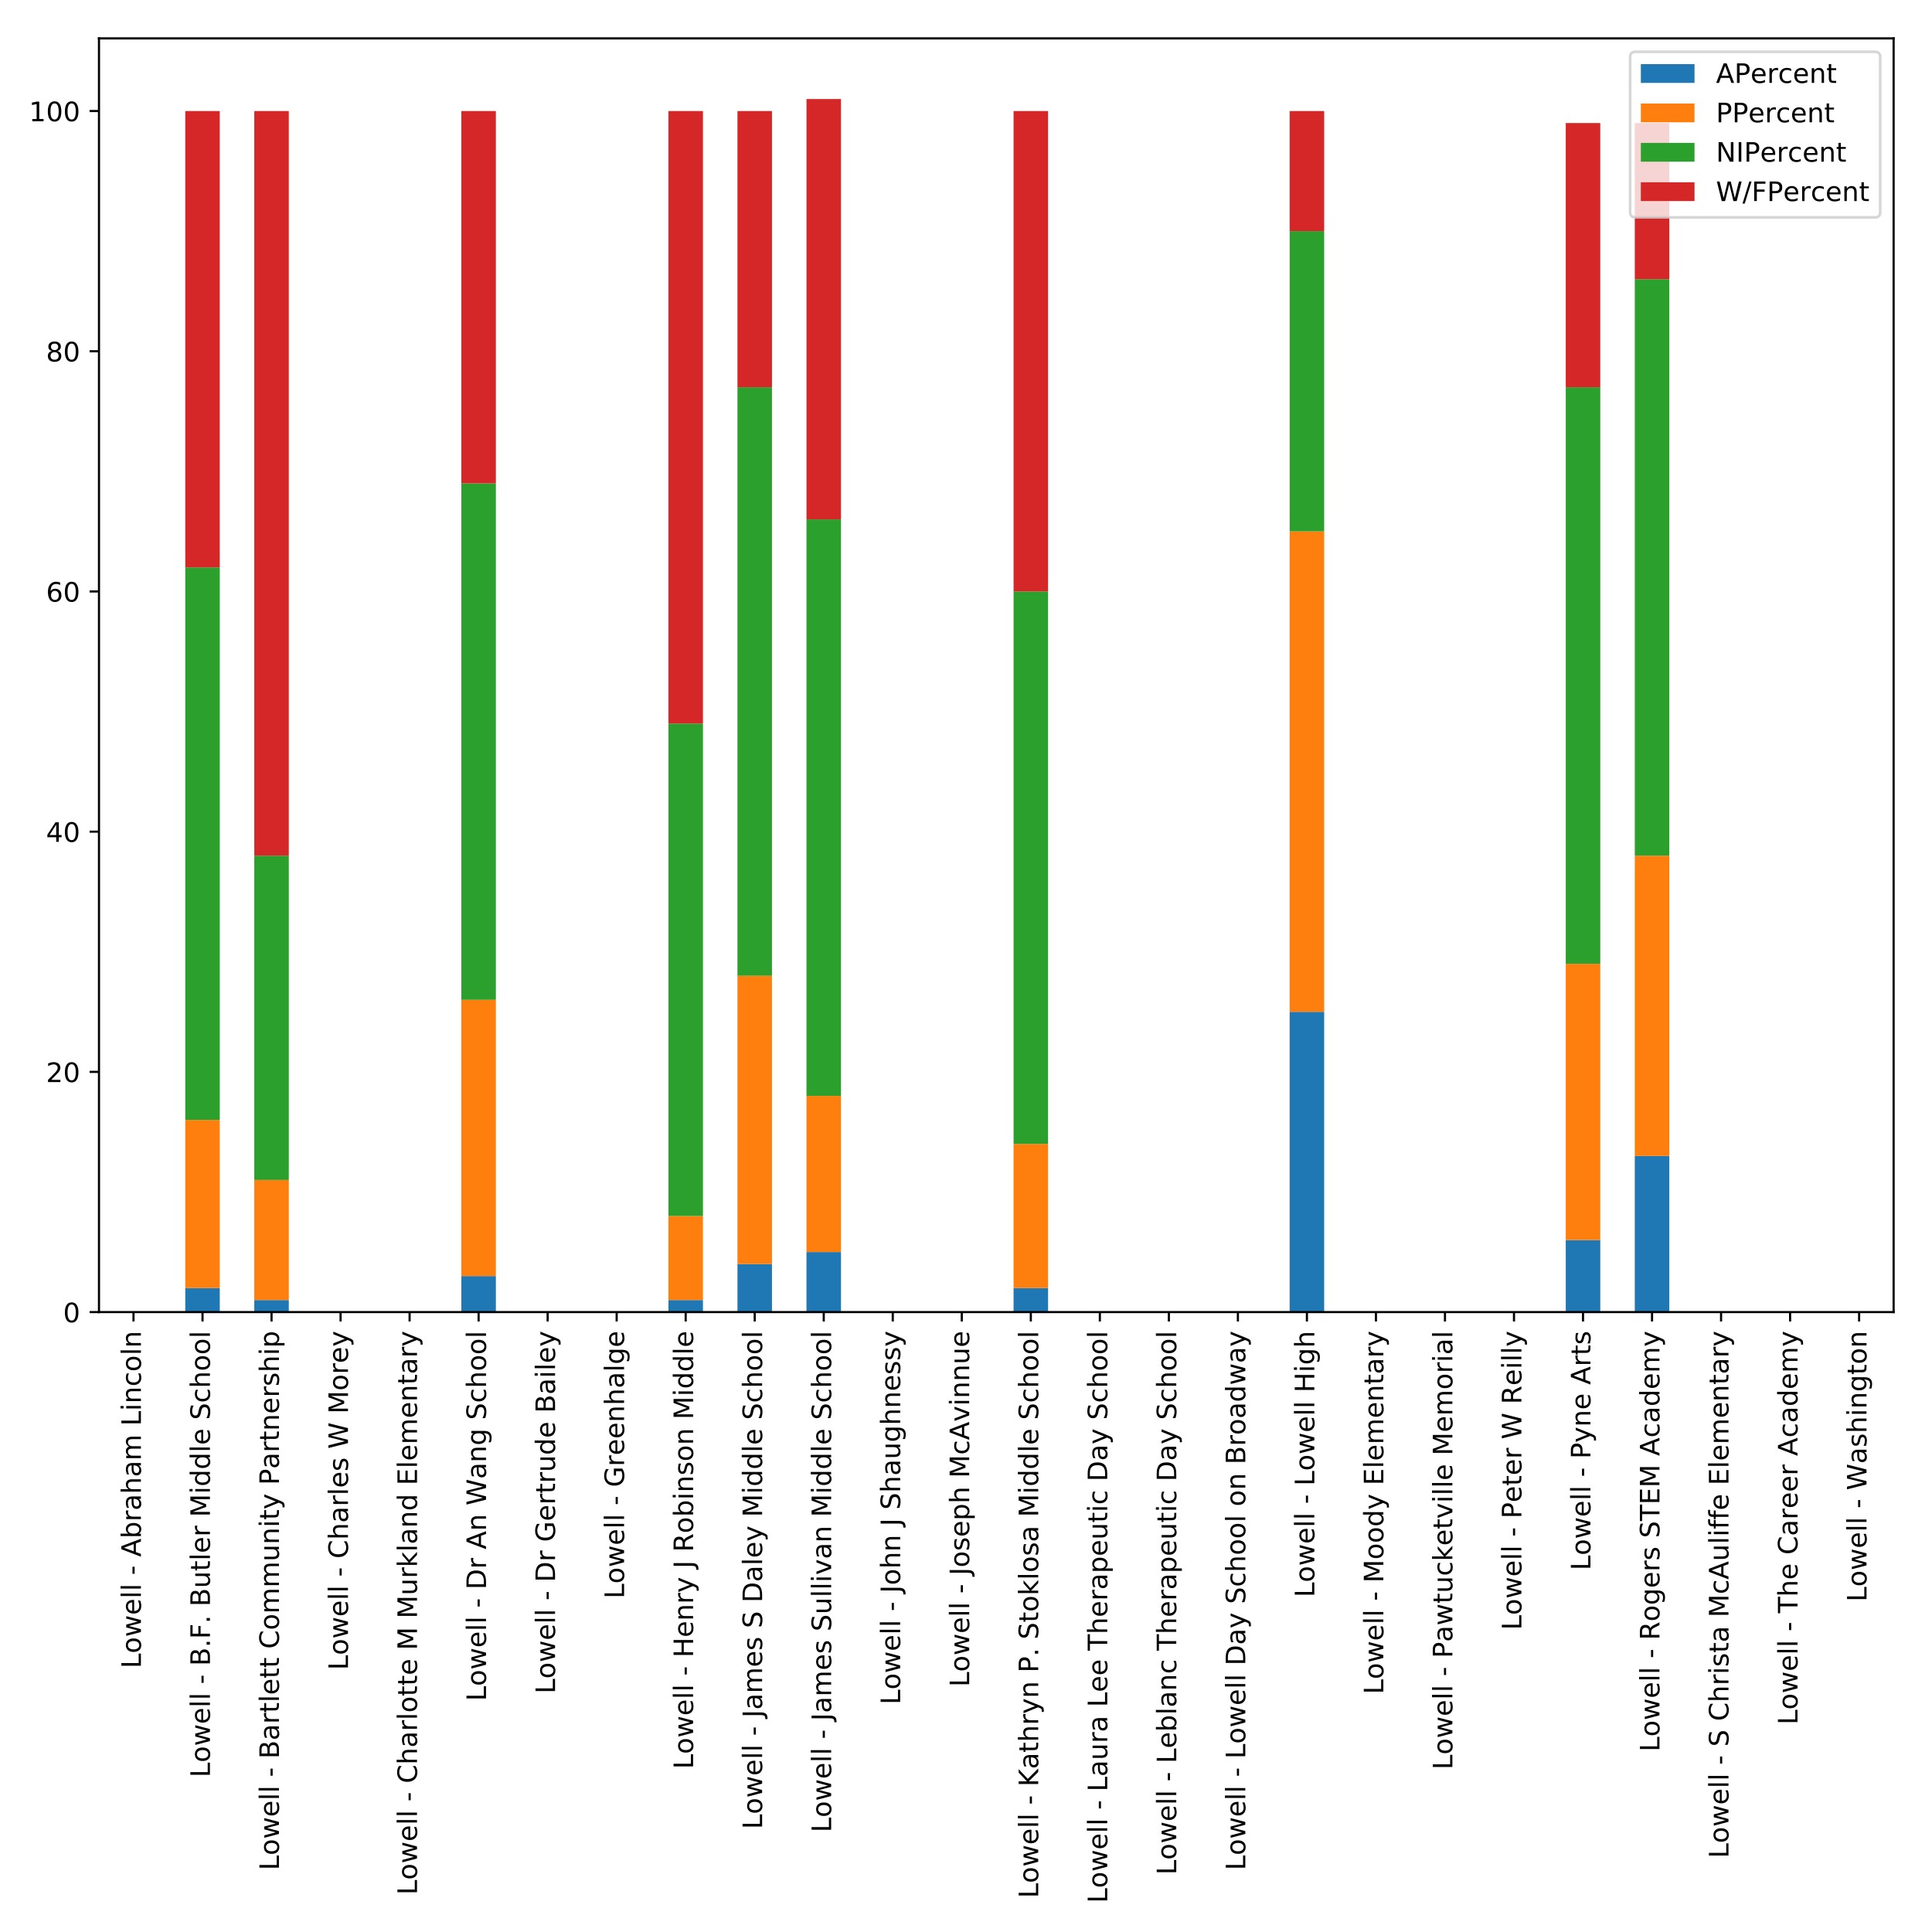 <?xml version="1.0" encoding="utf-8" standalone="no"?>
<!DOCTYPE svg PUBLIC "-//W3C//DTD SVG 1.1//EN"
  "http://www.w3.org/Graphics/SVG/1.1/DTD/svg11.dtd">
<!-- Created with matplotlib (http://matplotlib.org/) -->
<svg height="720pt" version="1.1" viewBox="0 0 720 720" width="720pt" xmlns="http://www.w3.org/2000/svg" xmlns:xlink="http://www.w3.org/1999/xlink">
 <defs>
  <style type="text/css">
*{stroke-linecap:butt;stroke-linejoin:round;}
  </style>
 </defs>
 <g id="figure_1">
  <g id="patch_1">
   <path d="M 0 720 
L 720 720 
L 720 0 
L 0 0 
z
" style="fill:#ffffff;"/>
  </g>
  <g id="axes_1">
   <g id="patch_2">
    <path d="M 36.888 488.973 
L 705.7 488.973 
L 705.7 14.3 
L 36.888 14.3 
z
" style="fill:#ffffff;"/>
   </g>
   <g id="patch_3">
    <path clip-path="url(#pb4fd42f3fb)" d="M 43.318 488.973 
L 56.18 488.973 
L 56.18 488.973 
L 43.318 488.973 
z
" style="fill:#1f77b4;"/>
   </g>
   <g id="patch_4">
    <path clip-path="url(#pb4fd42f3fb)" d="M 69.042 488.973 
L 81.904 488.973 
L 81.904 480.022 
L 69.042 480.022 
z
" style="fill:#1f77b4;"/>
   </g>
   <g id="patch_5">
    <path clip-path="url(#pb4fd42f3fb)" d="M 94.766 488.973 
L 107.627 488.973 
L 107.627 484.497 
L 94.766 484.497 
z
" style="fill:#1f77b4;"/>
   </g>
   <g id="patch_6">
    <path clip-path="url(#pb4fd42f3fb)" d="M 120.489 488.973 
L 133.351 488.973 
L 133.351 488.973 
L 120.489 488.973 
z
" style="fill:#1f77b4;"/>
   </g>
   <g id="patch_7">
    <path clip-path="url(#pb4fd42f3fb)" d="M 146.213 488.973 
L 159.074 488.973 
L 159.074 488.973 
L 146.213 488.973 
z
" style="fill:#1f77b4;"/>
   </g>
   <g id="patch_8">
    <path clip-path="url(#pb4fd42f3fb)" d="M 171.936 488.973 
L 184.798 488.973 
L 184.798 475.546 
L 171.936 475.546 
z
" style="fill:#1f77b4;"/>
   </g>
   <g id="patch_9">
    <path clip-path="url(#pb4fd42f3fb)" d="M 197.66 488.973 
L 210.522 488.973 
L 210.522 488.973 
L 197.66 488.973 
z
" style="fill:#1f77b4;"/>
   </g>
   <g id="patch_10">
    <path clip-path="url(#pb4fd42f3fb)" d="M 223.383 488.973 
L 236.245 488.973 
L 236.245 488.973 
L 223.383 488.973 
z
" style="fill:#1f77b4;"/>
   </g>
   <g id="patch_11">
    <path clip-path="url(#pb4fd42f3fb)" d="M 249.107 488.973 
L 261.969 488.973 
L 261.969 484.497 
L 249.107 484.497 
z
" style="fill:#1f77b4;"/>
   </g>
   <g id="patch_12">
    <path clip-path="url(#pb4fd42f3fb)" d="M 274.83 488.973 
L 287.692 488.973 
L 287.692 471.07 
L 274.83 471.07 
z
" style="fill:#1f77b4;"/>
   </g>
   <g id="patch_13">
    <path clip-path="url(#pb4fd42f3fb)" d="M 300.554 488.973 
L 313.416 488.973 
L 313.416 466.594 
L 300.554 466.594 
z
" style="fill:#1f77b4;"/>
   </g>
   <g id="patch_14">
    <path clip-path="url(#pb4fd42f3fb)" d="M 326.278 488.973 
L 339.139 488.973 
L 339.139 488.973 
L 326.278 488.973 
z
" style="fill:#1f77b4;"/>
   </g>
   <g id="patch_15">
    <path clip-path="url(#pb4fd42f3fb)" d="M 352.001 488.973 
L 364.863 488.973 
L 364.863 488.973 
L 352.001 488.973 
z
" style="fill:#1f77b4;"/>
   </g>
   <g id="patch_16">
    <path clip-path="url(#pb4fd42f3fb)" d="M 377.725 488.973 
L 390.586 488.973 
L 390.586 480.022 
L 377.725 480.022 
z
" style="fill:#1f77b4;"/>
   </g>
   <g id="patch_17">
    <path clip-path="url(#pb4fd42f3fb)" d="M 403.448 488.973 
L 416.31 488.973 
L 416.31 488.973 
L 403.448 488.973 
z
" style="fill:#1f77b4;"/>
   </g>
   <g id="patch_18">
    <path clip-path="url(#pb4fd42f3fb)" d="M 429.172 488.973 
L 442.034 488.973 
L 442.034 488.973 
L 429.172 488.973 
z
" style="fill:#1f77b4;"/>
   </g>
   <g id="patch_19">
    <path clip-path="url(#pb4fd42f3fb)" d="M 454.895 488.973 
L 467.757 488.973 
L 467.757 488.973 
L 454.895 488.973 
z
" style="fill:#1f77b4;"/>
   </g>
   <g id="patch_20">
    <path clip-path="url(#pb4fd42f3fb)" d="M 480.619 488.973 
L 493.481 488.973 
L 493.481 377.075 
L 480.619 377.075 
z
" style="fill:#1f77b4;"/>
   </g>
   <g id="patch_21">
    <path clip-path="url(#pb4fd42f3fb)" d="M 506.342 488.973 
L 519.204 488.973 
L 519.204 488.973 
L 506.342 488.973 
z
" style="fill:#1f77b4;"/>
   </g>
   <g id="patch_22">
    <path clip-path="url(#pb4fd42f3fb)" d="M 532.066 488.973 
L 544.928 488.973 
L 544.928 488.973 
L 532.066 488.973 
z
" style="fill:#1f77b4;"/>
   </g>
   <g id="patch_23">
    <path clip-path="url(#pb4fd42f3fb)" d="M 557.79 488.973 
L 570.651 488.973 
L 570.651 488.973 
L 557.79 488.973 
z
" style="fill:#1f77b4;"/>
   </g>
   <g id="patch_24">
    <path clip-path="url(#pb4fd42f3fb)" d="M 583.513 488.973 
L 596.375 488.973 
L 596.375 462.118 
L 583.513 462.118 
z
" style="fill:#1f77b4;"/>
   </g>
   <g id="patch_25">
    <path clip-path="url(#pb4fd42f3fb)" d="M 609.237 488.973 
L 622.098 488.973 
L 622.098 430.786 
L 609.237 430.786 
z
" style="fill:#1f77b4;"/>
   </g>
   <g id="patch_26">
    <path clip-path="url(#pb4fd42f3fb)" d="M 634.96 488.973 
L 647.822 488.973 
L 647.822 488.973 
L 634.96 488.973 
z
" style="fill:#1f77b4;"/>
   </g>
   <g id="patch_27">
    <path clip-path="url(#pb4fd42f3fb)" d="M 660.684 488.973 
L 673.546 488.973 
L 673.546 488.973 
L 660.684 488.973 
z
" style="fill:#1f77b4;"/>
   </g>
   <g id="patch_28">
    <path clip-path="url(#pb4fd42f3fb)" d="M 686.407 488.973 
L 699.269 488.973 
L 699.269 488.973 
L 686.407 488.973 
z
" style="fill:#1f77b4;"/>
   </g>
   <g id="patch_29">
    <path clip-path="url(#pb4fd42f3fb)" d="M 43.318 488.973 
L 56.18 488.973 
L 56.18 488.973 
L 43.318 488.973 
z
" style="fill:#ff7f0e;"/>
   </g>
   <g id="patch_30">
    <path clip-path="url(#pb4fd42f3fb)" d="M 69.042 480.022 
L 81.904 480.022 
L 81.904 417.358 
L 69.042 417.358 
z
" style="fill:#ff7f0e;"/>
   </g>
   <g id="patch_31">
    <path clip-path="url(#pb4fd42f3fb)" d="M 94.766 484.497 
L 107.627 484.497 
L 107.627 439.738 
L 94.766 439.738 
z
" style="fill:#ff7f0e;"/>
   </g>
   <g id="patch_32">
    <path clip-path="url(#pb4fd42f3fb)" d="M 120.489 488.973 
L 133.351 488.973 
L 133.351 488.973 
L 120.489 488.973 
z
" style="fill:#ff7f0e;"/>
   </g>
   <g id="patch_33">
    <path clip-path="url(#pb4fd42f3fb)" d="M 146.213 488.973 
L 159.074 488.973 
L 159.074 488.973 
L 146.213 488.973 
z
" style="fill:#ff7f0e;"/>
   </g>
   <g id="patch_34">
    <path clip-path="url(#pb4fd42f3fb)" d="M 171.936 475.546 
L 184.798 475.546 
L 184.798 372.599 
L 171.936 372.599 
z
" style="fill:#ff7f0e;"/>
   </g>
   <g id="patch_35">
    <path clip-path="url(#pb4fd42f3fb)" d="M 197.66 488.973 
L 210.522 488.973 
L 210.522 488.973 
L 197.66 488.973 
z
" style="fill:#ff7f0e;"/>
   </g>
   <g id="patch_36">
    <path clip-path="url(#pb4fd42f3fb)" d="M 223.383 488.973 
L 236.245 488.973 
L 236.245 488.973 
L 223.383 488.973 
z
" style="fill:#ff7f0e;"/>
   </g>
   <g id="patch_37">
    <path clip-path="url(#pb4fd42f3fb)" d="M 249.107 484.497 
L 261.969 484.497 
L 261.969 453.166 
L 249.107 453.166 
z
" style="fill:#ff7f0e;"/>
   </g>
   <g id="patch_38">
    <path clip-path="url(#pb4fd42f3fb)" d="M 274.83 471.07 
L 287.692 471.07 
L 287.692 363.647 
L 274.83 363.647 
z
" style="fill:#ff7f0e;"/>
   </g>
   <g id="patch_39">
    <path clip-path="url(#pb4fd42f3fb)" d="M 300.554 466.594 
L 313.416 466.594 
L 313.416 408.407 
L 300.554 408.407 
z
" style="fill:#ff7f0e;"/>
   </g>
   <g id="patch_40">
    <path clip-path="url(#pb4fd42f3fb)" d="M 326.278 488.973 
L 339.139 488.973 
L 339.139 488.973 
L 326.278 488.973 
z
" style="fill:#ff7f0e;"/>
   </g>
   <g id="patch_41">
    <path clip-path="url(#pb4fd42f3fb)" d="M 352.001 488.973 
L 364.863 488.973 
L 364.863 488.973 
L 352.001 488.973 
z
" style="fill:#ff7f0e;"/>
   </g>
   <g id="patch_42">
    <path clip-path="url(#pb4fd42f3fb)" d="M 377.725 480.022 
L 390.586 480.022 
L 390.586 426.31 
L 377.725 426.31 
z
" style="fill:#ff7f0e;"/>
   </g>
   <g id="patch_43">
    <path clip-path="url(#pb4fd42f3fb)" d="M 403.448 488.973 
L 416.31 488.973 
L 416.31 488.973 
L 403.448 488.973 
z
" style="fill:#ff7f0e;"/>
   </g>
   <g id="patch_44">
    <path clip-path="url(#pb4fd42f3fb)" d="M 429.172 488.973 
L 442.034 488.973 
L 442.034 488.973 
L 429.172 488.973 
z
" style="fill:#ff7f0e;"/>
   </g>
   <g id="patch_45">
    <path clip-path="url(#pb4fd42f3fb)" d="M 454.895 488.973 
L 467.757 488.973 
L 467.757 488.973 
L 454.895 488.973 
z
" style="fill:#ff7f0e;"/>
   </g>
   <g id="patch_46">
    <path clip-path="url(#pb4fd42f3fb)" d="M 480.619 377.075 
L 493.481 377.075 
L 493.481 198.037 
L 480.619 198.037 
z
" style="fill:#ff7f0e;"/>
   </g>
   <g id="patch_47">
    <path clip-path="url(#pb4fd42f3fb)" d="M 506.342 488.973 
L 519.204 488.973 
L 519.204 488.973 
L 506.342 488.973 
z
" style="fill:#ff7f0e;"/>
   </g>
   <g id="patch_48">
    <path clip-path="url(#pb4fd42f3fb)" d="M 532.066 488.973 
L 544.928 488.973 
L 544.928 488.973 
L 532.066 488.973 
z
" style="fill:#ff7f0e;"/>
   </g>
   <g id="patch_49">
    <path clip-path="url(#pb4fd42f3fb)" d="M 557.79 488.973 
L 570.651 488.973 
L 570.651 488.973 
L 557.79 488.973 
z
" style="fill:#ff7f0e;"/>
   </g>
   <g id="patch_50">
    <path clip-path="url(#pb4fd42f3fb)" d="M 583.513 462.118 
L 596.375 462.118 
L 596.375 359.171 
L 583.513 359.171 
z
" style="fill:#ff7f0e;"/>
   </g>
   <g id="patch_51">
    <path clip-path="url(#pb4fd42f3fb)" d="M 609.237 430.786 
L 622.098 430.786 
L 622.098 318.888 
L 609.237 318.888 
z
" style="fill:#ff7f0e;"/>
   </g>
   <g id="patch_52">
    <path clip-path="url(#pb4fd42f3fb)" d="M 634.96 488.973 
L 647.822 488.973 
L 647.822 488.973 
L 634.96 488.973 
z
" style="fill:#ff7f0e;"/>
   </g>
   <g id="patch_53">
    <path clip-path="url(#pb4fd42f3fb)" d="M 660.684 488.973 
L 673.546 488.973 
L 673.546 488.973 
L 660.684 488.973 
z
" style="fill:#ff7f0e;"/>
   </g>
   <g id="patch_54">
    <path clip-path="url(#pb4fd42f3fb)" d="M 686.407 488.973 
L 699.269 488.973 
L 699.269 488.973 
L 686.407 488.973 
z
" style="fill:#ff7f0e;"/>
   </g>
   <g id="patch_55">
    <path clip-path="url(#pb4fd42f3fb)" d="M 43.318 488.973 
L 56.18 488.973 
L 56.18 488.973 
L 43.318 488.973 
z
" style="fill:#2ca02c;"/>
   </g>
   <g id="patch_56">
    <path clip-path="url(#pb4fd42f3fb)" d="M 69.042 417.358 
L 81.904 417.358 
L 81.904 211.465 
L 69.042 211.465 
z
" style="fill:#2ca02c;"/>
   </g>
   <g id="patch_57">
    <path clip-path="url(#pb4fd42f3fb)" d="M 94.766 439.738 
L 107.627 439.738 
L 107.627 318.888 
L 94.766 318.888 
z
" style="fill:#2ca02c;"/>
   </g>
   <g id="patch_58">
    <path clip-path="url(#pb4fd42f3fb)" d="M 120.489 488.973 
L 133.351 488.973 
L 133.351 488.973 
L 120.489 488.973 
z
" style="fill:#2ca02c;"/>
   </g>
   <g id="patch_59">
    <path clip-path="url(#pb4fd42f3fb)" d="M 146.213 488.973 
L 159.074 488.973 
L 159.074 488.973 
L 146.213 488.973 
z
" style="fill:#2ca02c;"/>
   </g>
   <g id="patch_60">
    <path clip-path="url(#pb4fd42f3fb)" d="M 171.936 372.599 
L 184.798 372.599 
L 184.798 180.134 
L 171.936 180.134 
z
" style="fill:#2ca02c;"/>
   </g>
   <g id="patch_61">
    <path clip-path="url(#pb4fd42f3fb)" d="M 197.66 488.973 
L 210.522 488.973 
L 210.522 488.973 
L 197.66 488.973 
z
" style="fill:#2ca02c;"/>
   </g>
   <g id="patch_62">
    <path clip-path="url(#pb4fd42f3fb)" d="M 223.383 488.973 
L 236.245 488.973 
L 236.245 488.973 
L 223.383 488.973 
z
" style="fill:#2ca02c;"/>
   </g>
   <g id="patch_63">
    <path clip-path="url(#pb4fd42f3fb)" d="M 249.107 453.166 
L 261.969 453.166 
L 261.969 269.652 
L 249.107 269.652 
z
" style="fill:#2ca02c;"/>
   </g>
   <g id="patch_64">
    <path clip-path="url(#pb4fd42f3fb)" d="M 274.83 363.647 
L 287.692 363.647 
L 287.692 144.326 
L 274.83 144.326 
z
" style="fill:#2ca02c;"/>
   </g>
   <g id="patch_65">
    <path clip-path="url(#pb4fd42f3fb)" d="M 300.554 408.407 
L 313.416 408.407 
L 313.416 193.561 
L 300.554 193.561 
z
" style="fill:#2ca02c;"/>
   </g>
   <g id="patch_66">
    <path clip-path="url(#pb4fd42f3fb)" d="M 326.278 488.973 
L 339.139 488.973 
L 339.139 488.973 
L 326.278 488.973 
z
" style="fill:#2ca02c;"/>
   </g>
   <g id="patch_67">
    <path clip-path="url(#pb4fd42f3fb)" d="M 352.001 488.973 
L 364.863 488.973 
L 364.863 488.973 
L 352.001 488.973 
z
" style="fill:#2ca02c;"/>
   </g>
   <g id="patch_68">
    <path clip-path="url(#pb4fd42f3fb)" d="M 377.725 426.31 
L 390.586 426.31 
L 390.586 220.417 
L 377.725 220.417 
z
" style="fill:#2ca02c;"/>
   </g>
   <g id="patch_69">
    <path clip-path="url(#pb4fd42f3fb)" d="M 403.448 488.973 
L 416.31 488.973 
L 416.31 488.973 
L 403.448 488.973 
z
" style="fill:#2ca02c;"/>
   </g>
   <g id="patch_70">
    <path clip-path="url(#pb4fd42f3fb)" d="M 429.172 488.973 
L 442.034 488.973 
L 442.034 488.973 
L 429.172 488.973 
z
" style="fill:#2ca02c;"/>
   </g>
   <g id="patch_71">
    <path clip-path="url(#pb4fd42f3fb)" d="M 454.895 488.973 
L 467.757 488.973 
L 467.757 488.973 
L 454.895 488.973 
z
" style="fill:#2ca02c;"/>
   </g>
   <g id="patch_72">
    <path clip-path="url(#pb4fd42f3fb)" d="M 480.619 198.037 
L 493.481 198.037 
L 493.481 86.139 
L 480.619 86.139 
z
" style="fill:#2ca02c;"/>
   </g>
   <g id="patch_73">
    <path clip-path="url(#pb4fd42f3fb)" d="M 506.342 488.973 
L 519.204 488.973 
L 519.204 488.973 
L 506.342 488.973 
z
" style="fill:#2ca02c;"/>
   </g>
   <g id="patch_74">
    <path clip-path="url(#pb4fd42f3fb)" d="M 532.066 488.973 
L 544.928 488.973 
L 544.928 488.973 
L 532.066 488.973 
z
" style="fill:#2ca02c;"/>
   </g>
   <g id="patch_75">
    <path clip-path="url(#pb4fd42f3fb)" d="M 557.79 488.973 
L 570.651 488.973 
L 570.651 488.973 
L 557.79 488.973 
z
" style="fill:#2ca02c;"/>
   </g>
   <g id="patch_76">
    <path clip-path="url(#pb4fd42f3fb)" d="M 583.513 359.171 
L 596.375 359.171 
L 596.375 144.326 
L 583.513 144.326 
z
" style="fill:#2ca02c;"/>
   </g>
   <g id="patch_77">
    <path clip-path="url(#pb4fd42f3fb)" d="M 609.237 318.888 
L 622.098 318.888 
L 622.098 104.043 
L 609.237 104.043 
z
" style="fill:#2ca02c;"/>
   </g>
   <g id="patch_78">
    <path clip-path="url(#pb4fd42f3fb)" d="M 634.96 488.973 
L 647.822 488.973 
L 647.822 488.973 
L 634.96 488.973 
z
" style="fill:#2ca02c;"/>
   </g>
   <g id="patch_79">
    <path clip-path="url(#pb4fd42f3fb)" d="M 660.684 488.973 
L 673.546 488.973 
L 673.546 488.973 
L 660.684 488.973 
z
" style="fill:#2ca02c;"/>
   </g>
   <g id="patch_80">
    <path clip-path="url(#pb4fd42f3fb)" d="M 686.407 488.973 
L 699.269 488.973 
L 699.269 488.973 
L 686.407 488.973 
z
" style="fill:#2ca02c;"/>
   </g>
   <g id="patch_81">
    <path clip-path="url(#pb4fd42f3fb)" d="M 43.318 488.973 
L 56.18 488.973 
L 56.18 488.973 
L 43.318 488.973 
z
" style="fill:#d62728;"/>
   </g>
   <g id="patch_82">
    <path clip-path="url(#pb4fd42f3fb)" d="M 69.042 211.465 
L 81.904 211.465 
L 81.904 41.379 
L 69.042 41.379 
z
" style="fill:#d62728;"/>
   </g>
   <g id="patch_83">
    <path clip-path="url(#pb4fd42f3fb)" d="M 94.766 318.888 
L 107.627 318.888 
L 107.627 41.379 
L 94.766 41.379 
z
" style="fill:#d62728;"/>
   </g>
   <g id="patch_84">
    <path clip-path="url(#pb4fd42f3fb)" d="M 120.489 488.973 
L 133.351 488.973 
L 133.351 488.973 
L 120.489 488.973 
z
" style="fill:#d62728;"/>
   </g>
   <g id="patch_85">
    <path clip-path="url(#pb4fd42f3fb)" d="M 146.213 488.973 
L 159.074 488.973 
L 159.074 488.973 
L 146.213 488.973 
z
" style="fill:#d62728;"/>
   </g>
   <g id="patch_86">
    <path clip-path="url(#pb4fd42f3fb)" d="M 171.936 180.134 
L 184.798 180.134 
L 184.798 41.379 
L 171.936 41.379 
z
" style="fill:#d62728;"/>
   </g>
   <g id="patch_87">
    <path clip-path="url(#pb4fd42f3fb)" d="M 197.66 488.973 
L 210.522 488.973 
L 210.522 488.973 
L 197.66 488.973 
z
" style="fill:#d62728;"/>
   </g>
   <g id="patch_88">
    <path clip-path="url(#pb4fd42f3fb)" d="M 223.383 488.973 
L 236.245 488.973 
L 236.245 488.973 
L 223.383 488.973 
z
" style="fill:#d62728;"/>
   </g>
   <g id="patch_89">
    <path clip-path="url(#pb4fd42f3fb)" d="M 249.107 269.652 
L 261.969 269.652 
L 261.969 41.379 
L 249.107 41.379 
z
" style="fill:#d62728;"/>
   </g>
   <g id="patch_90">
    <path clip-path="url(#pb4fd42f3fb)" d="M 274.83 144.326 
L 287.692 144.326 
L 287.692 41.379 
L 274.83 41.379 
z
" style="fill:#d62728;"/>
   </g>
   <g id="patch_91">
    <path clip-path="url(#pb4fd42f3fb)" d="M 300.554 193.561 
L 313.416 193.561 
L 313.416 36.903 
L 300.554 36.903 
z
" style="fill:#d62728;"/>
   </g>
   <g id="patch_92">
    <path clip-path="url(#pb4fd42f3fb)" d="M 326.278 488.973 
L 339.139 488.973 
L 339.139 488.973 
L 326.278 488.973 
z
" style="fill:#d62728;"/>
   </g>
   <g id="patch_93">
    <path clip-path="url(#pb4fd42f3fb)" d="M 352.001 488.973 
L 364.863 488.973 
L 364.863 488.973 
L 352.001 488.973 
z
" style="fill:#d62728;"/>
   </g>
   <g id="patch_94">
    <path clip-path="url(#pb4fd42f3fb)" d="M 377.725 220.417 
L 390.586 220.417 
L 390.586 41.379 
L 377.725 41.379 
z
" style="fill:#d62728;"/>
   </g>
   <g id="patch_95">
    <path clip-path="url(#pb4fd42f3fb)" d="M 403.448 488.973 
L 416.31 488.973 
L 416.31 488.973 
L 403.448 488.973 
z
" style="fill:#d62728;"/>
   </g>
   <g id="patch_96">
    <path clip-path="url(#pb4fd42f3fb)" d="M 429.172 488.973 
L 442.034 488.973 
L 442.034 488.973 
L 429.172 488.973 
z
" style="fill:#d62728;"/>
   </g>
   <g id="patch_97">
    <path clip-path="url(#pb4fd42f3fb)" d="M 454.895 488.973 
L 467.757 488.973 
L 467.757 488.973 
L 454.895 488.973 
z
" style="fill:#d62728;"/>
   </g>
   <g id="patch_98">
    <path clip-path="url(#pb4fd42f3fb)" d="M 480.619 86.139 
L 493.481 86.139 
L 493.481 41.379 
L 480.619 41.379 
z
" style="fill:#d62728;"/>
   </g>
   <g id="patch_99">
    <path clip-path="url(#pb4fd42f3fb)" d="M 506.342 488.973 
L 519.204 488.973 
L 519.204 488.973 
L 506.342 488.973 
z
" style="fill:#d62728;"/>
   </g>
   <g id="patch_100">
    <path clip-path="url(#pb4fd42f3fb)" d="M 532.066 488.973 
L 544.928 488.973 
L 544.928 488.973 
L 532.066 488.973 
z
" style="fill:#d62728;"/>
   </g>
   <g id="patch_101">
    <path clip-path="url(#pb4fd42f3fb)" d="M 557.79 488.973 
L 570.651 488.973 
L 570.651 488.973 
L 557.79 488.973 
z
" style="fill:#d62728;"/>
   </g>
   <g id="patch_102">
    <path clip-path="url(#pb4fd42f3fb)" d="M 583.513 144.326 
L 596.375 144.326 
L 596.375 45.855 
L 583.513 45.855 
z
" style="fill:#d62728;"/>
   </g>
   <g id="patch_103">
    <path clip-path="url(#pb4fd42f3fb)" d="M 609.237 104.043 
L 622.098 104.043 
L 622.098 45.855 
L 609.237 45.855 
z
" style="fill:#d62728;"/>
   </g>
   <g id="patch_104">
    <path clip-path="url(#pb4fd42f3fb)" d="M 634.96 488.973 
L 647.822 488.973 
L 647.822 488.973 
L 634.96 488.973 
z
" style="fill:#d62728;"/>
   </g>
   <g id="patch_105">
    <path clip-path="url(#pb4fd42f3fb)" d="M 660.684 488.973 
L 673.546 488.973 
L 673.546 488.973 
L 660.684 488.973 
z
" style="fill:#d62728;"/>
   </g>
   <g id="patch_106">
    <path clip-path="url(#pb4fd42f3fb)" d="M 686.407 488.973 
L 699.269 488.973 
L 699.269 488.973 
L 686.407 488.973 
z
" style="fill:#d62728;"/>
   </g>
   <g id="matplotlib.axis_1">
    <g id="xtick_1">
     <g id="line2d_1">
      <defs>
       <path d="M 0 0 
L 0 3.5 
" id="m38275eb91e" style="stroke:#000000;stroke-width:0.8;"/>
      </defs>
      <g>
       <use style="stroke:#000000;stroke-width:0.8;" x="49.749" xlink:href="#m38275eb91e" y="488.973"/>
      </g>
     </g>
     <g id="text_1">
      <!-- Lowell - Abraham Lincoln -->
      <defs>
       <path d="M 9.812 72.906 
L 19.672 72.906 
L 19.672 8.297 
L 55.172 8.297 
L 55.172 0 
L 9.812 0 
z
" id="DejaVuSans-4c"/>
       <path d="M 30.609 48.391 
Q 23.391 48.391 19.188 42.75 
Q 14.984 37.109 14.984 27.297 
Q 14.984 17.484 19.156 11.844 
Q 23.344 6.203 30.609 6.203 
Q 37.797 6.203 41.984 11.859 
Q 46.188 17.531 46.188 27.297 
Q 46.188 37.016 41.984 42.703 
Q 37.797 48.391 30.609 48.391 
z
M 30.609 56 
Q 42.328 56 49.016 48.375 
Q 55.719 40.766 55.719 27.297 
Q 55.719 13.875 49.016 6.219 
Q 42.328 -1.422 30.609 -1.422 
Q 18.844 -1.422 12.172 6.219 
Q 5.516 13.875 5.516 27.297 
Q 5.516 40.766 12.172 48.375 
Q 18.844 56 30.609 56 
z
" id="DejaVuSans-6f"/>
       <path d="M 4.203 54.688 
L 13.188 54.688 
L 24.422 12.016 
L 35.594 54.688 
L 46.188 54.688 
L 57.422 12.016 
L 68.609 54.688 
L 77.594 54.688 
L 63.281 0 
L 52.688 0 
L 40.922 44.828 
L 29.109 0 
L 18.5 0 
z
" id="DejaVuSans-77"/>
       <path d="M 56.203 29.594 
L 56.203 25.203 
L 14.891 25.203 
Q 15.484 15.922 20.484 11.062 
Q 25.484 6.203 34.422 6.203 
Q 39.594 6.203 44.453 7.469 
Q 49.312 8.734 54.109 11.281 
L 54.109 2.781 
Q 49.266 0.734 44.188 -0.344 
Q 39.109 -1.422 33.891 -1.422 
Q 20.797 -1.422 13.156 6.188 
Q 5.516 13.812 5.516 26.812 
Q 5.516 40.234 12.766 48.109 
Q 20.016 56 32.328 56 
Q 43.359 56 49.781 48.891 
Q 56.203 41.797 56.203 29.594 
z
M 47.219 32.234 
Q 47.125 39.594 43.094 43.984 
Q 39.062 48.391 32.422 48.391 
Q 24.906 48.391 20.391 44.141 
Q 15.875 39.891 15.188 32.172 
z
" id="DejaVuSans-65"/>
       <path d="M 9.422 75.984 
L 18.406 75.984 
L 18.406 0 
L 9.422 0 
z
" id="DejaVuSans-6c"/>
       <path id="DejaVuSans-20"/>
       <path d="M 4.891 31.391 
L 31.203 31.391 
L 31.203 23.391 
L 4.891 23.391 
z
" id="DejaVuSans-2d"/>
       <path d="M 34.188 63.188 
L 20.797 26.906 
L 47.609 26.906 
z
M 28.609 72.906 
L 39.797 72.906 
L 67.578 0 
L 57.328 0 
L 50.688 18.703 
L 17.828 18.703 
L 11.188 0 
L 0.781 0 
z
" id="DejaVuSans-41"/>
       <path d="M 48.688 27.297 
Q 48.688 37.203 44.609 42.844 
Q 40.531 48.484 33.406 48.484 
Q 26.266 48.484 22.188 42.844 
Q 18.109 37.203 18.109 27.297 
Q 18.109 17.391 22.188 11.75 
Q 26.266 6.109 33.406 6.109 
Q 40.531 6.109 44.609 11.75 
Q 48.688 17.391 48.688 27.297 
z
M 18.109 46.391 
Q 20.953 51.266 25.266 53.625 
Q 29.594 56 35.594 56 
Q 45.562 56 51.781 48.094 
Q 58.016 40.188 58.016 27.297 
Q 58.016 14.406 51.781 6.484 
Q 45.562 -1.422 35.594 -1.422 
Q 29.594 -1.422 25.266 0.953 
Q 20.953 3.328 18.109 8.203 
L 18.109 0 
L 9.078 0 
L 9.078 75.984 
L 18.109 75.984 
z
" id="DejaVuSans-62"/>
       <path d="M 41.109 46.297 
Q 39.594 47.172 37.812 47.578 
Q 36.031 48 33.891 48 
Q 26.266 48 22.188 43.047 
Q 18.109 38.094 18.109 28.812 
L 18.109 0 
L 9.078 0 
L 9.078 54.688 
L 18.109 54.688 
L 18.109 46.188 
Q 20.953 51.172 25.484 53.578 
Q 30.031 56 36.531 56 
Q 37.453 56 38.578 55.875 
Q 39.703 55.766 41.062 55.516 
z
" id="DejaVuSans-72"/>
       <path d="M 34.281 27.484 
Q 23.391 27.484 19.188 25 
Q 14.984 22.516 14.984 16.5 
Q 14.984 11.719 18.141 8.906 
Q 21.297 6.109 26.703 6.109 
Q 34.188 6.109 38.703 11.406 
Q 43.219 16.703 43.219 25.484 
L 43.219 27.484 
z
M 52.203 31.203 
L 52.203 0 
L 43.219 0 
L 43.219 8.297 
Q 40.141 3.328 35.547 0.953 
Q 30.953 -1.422 24.312 -1.422 
Q 15.922 -1.422 10.953 3.297 
Q 6 8.016 6 15.922 
Q 6 25.141 12.172 29.828 
Q 18.359 34.516 30.609 34.516 
L 43.219 34.516 
L 43.219 35.406 
Q 43.219 41.609 39.141 45 
Q 35.062 48.391 27.688 48.391 
Q 23 48.391 18.547 47.266 
Q 14.109 46.141 10.016 43.891 
L 10.016 52.203 
Q 14.938 54.109 19.578 55.047 
Q 24.219 56 28.609 56 
Q 40.484 56 46.344 49.844 
Q 52.203 43.703 52.203 31.203 
z
" id="DejaVuSans-61"/>
       <path d="M 54.891 33.016 
L 54.891 0 
L 45.906 0 
L 45.906 32.719 
Q 45.906 40.484 42.875 44.328 
Q 39.844 48.188 33.797 48.188 
Q 26.516 48.188 22.312 43.547 
Q 18.109 38.922 18.109 30.906 
L 18.109 0 
L 9.078 0 
L 9.078 75.984 
L 18.109 75.984 
L 18.109 46.188 
Q 21.344 51.125 25.703 53.562 
Q 30.078 56 35.797 56 
Q 45.219 56 50.047 50.172 
Q 54.891 44.344 54.891 33.016 
z
" id="DejaVuSans-68"/>
       <path d="M 52 44.188 
Q 55.375 50.25 60.062 53.125 
Q 64.75 56 71.094 56 
Q 79.641 56 84.281 50.016 
Q 88.922 44.047 88.922 33.016 
L 88.922 0 
L 79.891 0 
L 79.891 32.719 
Q 79.891 40.578 77.094 44.375 
Q 74.312 48.188 68.609 48.188 
Q 61.625 48.188 57.562 43.547 
Q 53.516 38.922 53.516 30.906 
L 53.516 0 
L 44.484 0 
L 44.484 32.719 
Q 44.484 40.625 41.703 44.406 
Q 38.922 48.188 33.109 48.188 
Q 26.219 48.188 22.156 43.531 
Q 18.109 38.875 18.109 30.906 
L 18.109 0 
L 9.078 0 
L 9.078 54.688 
L 18.109 54.688 
L 18.109 46.188 
Q 21.188 51.219 25.484 53.609 
Q 29.781 56 35.688 56 
Q 41.656 56 45.828 52.969 
Q 50 49.953 52 44.188 
z
" id="DejaVuSans-6d"/>
       <path d="M 9.422 54.688 
L 18.406 54.688 
L 18.406 0 
L 9.422 0 
z
M 9.422 75.984 
L 18.406 75.984 
L 18.406 64.594 
L 9.422 64.594 
z
" id="DejaVuSans-69"/>
       <path d="M 54.891 33.016 
L 54.891 0 
L 45.906 0 
L 45.906 32.719 
Q 45.906 40.484 42.875 44.328 
Q 39.844 48.188 33.797 48.188 
Q 26.516 48.188 22.312 43.547 
Q 18.109 38.922 18.109 30.906 
L 18.109 0 
L 9.078 0 
L 9.078 54.688 
L 18.109 54.688 
L 18.109 46.188 
Q 21.344 51.125 25.703 53.562 
Q 30.078 56 35.797 56 
Q 45.219 56 50.047 50.172 
Q 54.891 44.344 54.891 33.016 
z
" id="DejaVuSans-6e"/>
       <path d="M 48.781 52.594 
L 48.781 44.188 
Q 44.969 46.297 41.141 47.344 
Q 37.312 48.391 33.406 48.391 
Q 24.656 48.391 19.812 42.844 
Q 14.984 37.312 14.984 27.297 
Q 14.984 17.281 19.812 11.734 
Q 24.656 6.203 33.406 6.203 
Q 37.312 6.203 41.141 7.25 
Q 44.969 8.297 48.781 10.406 
L 48.781 2.094 
Q 45.016 0.344 40.984 -0.531 
Q 36.969 -1.422 32.422 -1.422 
Q 20.062 -1.422 12.781 6.344 
Q 5.516 14.109 5.516 27.297 
Q 5.516 40.672 12.859 48.328 
Q 20.219 56 33.016 56 
Q 37.156 56 41.109 55.141 
Q 45.062 54.297 48.781 52.594 
z
" id="DejaVuSans-63"/>
      </defs>
      <g transform="translate(52.509 621.747)rotate(-90)scale(0.1 -0.1)">
       <use xlink:href="#DejaVuSans-4c"/>
       <use x="55.697" xlink:href="#DejaVuSans-6f"/>
       <use x="116.879" xlink:href="#DejaVuSans-77"/>
       <use x="198.666" xlink:href="#DejaVuSans-65"/>
       <use x="260.189" xlink:href="#DejaVuSans-6c"/>
       <use x="287.973" xlink:href="#DejaVuSans-6c"/>
       <use x="315.756" xlink:href="#DejaVuSans-20"/>
       <use x="347.543" xlink:href="#DejaVuSans-2d"/>
       <use x="383.627" xlink:href="#DejaVuSans-20"/>
       <use x="415.414" xlink:href="#DejaVuSans-41"/>
       <use x="483.822" xlink:href="#DejaVuSans-62"/>
       <use x="547.299" xlink:href="#DejaVuSans-72"/>
       <use x="588.412" xlink:href="#DejaVuSans-61"/>
       <use x="649.691" xlink:href="#DejaVuSans-68"/>
       <use x="713.07" xlink:href="#DejaVuSans-61"/>
       <use x="774.35" xlink:href="#DejaVuSans-6d"/>
       <use x="871.762" xlink:href="#DejaVuSans-20"/>
       <use x="903.549" xlink:href="#DejaVuSans-4c"/>
       <use x="959.262" xlink:href="#DejaVuSans-69"/>
       <use x="987.045" xlink:href="#DejaVuSans-6e"/>
       <use x="1050.424" xlink:href="#DejaVuSans-63"/>
       <use x="1105.404" xlink:href="#DejaVuSans-6f"/>
       <use x="1166.586" xlink:href="#DejaVuSans-6c"/>
       <use x="1194.369" xlink:href="#DejaVuSans-6e"/>
      </g>
     </g>
    </g>
    <g id="xtick_2">
     <g id="line2d_2">
      <g>
       <use style="stroke:#000000;stroke-width:0.8;" x="75.473" xlink:href="#m38275eb91e" y="488.973"/>
      </g>
     </g>
     <g id="text_2">
      <!-- Lowell - B.F. Butler Middle School -->
      <defs>
       <path d="M 19.672 34.812 
L 19.672 8.109 
L 35.5 8.109 
Q 43.453 8.109 47.281 11.406 
Q 51.125 14.703 51.125 21.484 
Q 51.125 28.328 47.281 31.562 
Q 43.453 34.812 35.5 34.812 
z
M 19.672 64.797 
L 19.672 42.828 
L 34.281 42.828 
Q 41.5 42.828 45.031 45.531 
Q 48.578 48.25 48.578 53.812 
Q 48.578 59.328 45.031 62.062 
Q 41.5 64.797 34.281 64.797 
z
M 9.812 72.906 
L 35.016 72.906 
Q 46.297 72.906 52.391 68.219 
Q 58.5 63.531 58.5 54.891 
Q 58.5 48.188 55.375 44.234 
Q 52.25 40.281 46.188 39.312 
Q 53.469 37.75 57.5 32.781 
Q 61.531 27.828 61.531 20.406 
Q 61.531 10.641 54.891 5.312 
Q 48.25 0 35.984 0 
L 9.812 0 
z
" id="DejaVuSans-42"/>
       <path d="M 10.688 12.406 
L 21 12.406 
L 21 0 
L 10.688 0 
z
" id="DejaVuSans-2e"/>
       <path d="M 9.812 72.906 
L 51.703 72.906 
L 51.703 64.594 
L 19.672 64.594 
L 19.672 43.109 
L 48.578 43.109 
L 48.578 34.812 
L 19.672 34.812 
L 19.672 0 
L 9.812 0 
z
" id="DejaVuSans-46"/>
       <path d="M 8.5 21.578 
L 8.5 54.688 
L 17.484 54.688 
L 17.484 21.922 
Q 17.484 14.156 20.5 10.266 
Q 23.531 6.391 29.594 6.391 
Q 36.859 6.391 41.078 11.031 
Q 45.312 15.672 45.312 23.688 
L 45.312 54.688 
L 54.297 54.688 
L 54.297 0 
L 45.312 0 
L 45.312 8.406 
Q 42.047 3.422 37.719 1 
Q 33.406 -1.422 27.688 -1.422 
Q 18.266 -1.422 13.375 4.438 
Q 8.5 10.297 8.5 21.578 
z
M 31.109 56 
z
" id="DejaVuSans-75"/>
       <path d="M 18.312 70.219 
L 18.312 54.688 
L 36.812 54.688 
L 36.812 47.703 
L 18.312 47.703 
L 18.312 18.016 
Q 18.312 11.328 20.141 9.422 
Q 21.969 7.516 27.594 7.516 
L 36.812 7.516 
L 36.812 0 
L 27.594 0 
Q 17.188 0 13.234 3.875 
Q 9.281 7.766 9.281 18.016 
L 9.281 47.703 
L 2.688 47.703 
L 2.688 54.688 
L 9.281 54.688 
L 9.281 70.219 
z
" id="DejaVuSans-74"/>
       <path d="M 9.812 72.906 
L 24.516 72.906 
L 43.109 23.297 
L 61.812 72.906 
L 76.516 72.906 
L 76.516 0 
L 66.891 0 
L 66.891 64.016 
L 48.094 14.016 
L 38.188 14.016 
L 19.391 64.016 
L 19.391 0 
L 9.812 0 
z
" id="DejaVuSans-4d"/>
       <path d="M 45.406 46.391 
L 45.406 75.984 
L 54.391 75.984 
L 54.391 0 
L 45.406 0 
L 45.406 8.203 
Q 42.578 3.328 38.25 0.953 
Q 33.938 -1.422 27.875 -1.422 
Q 17.969 -1.422 11.734 6.484 
Q 5.516 14.406 5.516 27.297 
Q 5.516 40.188 11.734 48.094 
Q 17.969 56 27.875 56 
Q 33.938 56 38.25 53.625 
Q 42.578 51.266 45.406 46.391 
z
M 14.797 27.297 
Q 14.797 17.391 18.875 11.75 
Q 22.953 6.109 30.078 6.109 
Q 37.203 6.109 41.297 11.75 
Q 45.406 17.391 45.406 27.297 
Q 45.406 37.203 41.297 42.844 
Q 37.203 48.484 30.078 48.484 
Q 22.953 48.484 18.875 42.844 
Q 14.797 37.203 14.797 27.297 
z
" id="DejaVuSans-64"/>
       <path d="M 53.516 70.516 
L 53.516 60.891 
Q 47.906 63.578 42.922 64.891 
Q 37.938 66.219 33.297 66.219 
Q 25.25 66.219 20.875 63.094 
Q 16.5 59.969 16.5 54.203 
Q 16.5 49.359 19.406 46.891 
Q 22.312 44.438 30.422 42.922 
L 36.375 41.703 
Q 47.406 39.594 52.656 34.297 
Q 57.906 29 57.906 20.125 
Q 57.906 9.516 50.797 4.047 
Q 43.703 -1.422 29.984 -1.422 
Q 24.812 -1.422 18.969 -0.25 
Q 13.141 0.922 6.891 3.219 
L 6.891 13.375 
Q 12.891 10.016 18.656 8.297 
Q 24.422 6.594 29.984 6.594 
Q 38.422 6.594 43.016 9.906 
Q 47.609 13.234 47.609 19.391 
Q 47.609 24.75 44.312 27.781 
Q 41.016 30.812 33.5 32.328 
L 27.484 33.5 
Q 16.453 35.688 11.516 40.375 
Q 6.594 45.062 6.594 53.422 
Q 6.594 63.094 13.406 68.656 
Q 20.219 74.219 32.172 74.219 
Q 37.312 74.219 42.625 73.281 
Q 47.953 72.359 53.516 70.516 
z
" id="DejaVuSans-53"/>
      </defs>
      <g transform="translate(78.232 662.388)rotate(-90)scale(0.1 -0.1)">
       <use xlink:href="#DejaVuSans-4c"/>
       <use x="55.697" xlink:href="#DejaVuSans-6f"/>
       <use x="116.879" xlink:href="#DejaVuSans-77"/>
       <use x="198.666" xlink:href="#DejaVuSans-65"/>
       <use x="260.189" xlink:href="#DejaVuSans-6c"/>
       <use x="287.973" xlink:href="#DejaVuSans-6c"/>
       <use x="315.756" xlink:href="#DejaVuSans-20"/>
       <use x="347.543" xlink:href="#DejaVuSans-2d"/>
       <use x="383.627" xlink:href="#DejaVuSans-20"/>
       <use x="415.414" xlink:href="#DejaVuSans-42"/>
       <use x="484.018" xlink:href="#DejaVuSans-2e"/>
       <use x="515.805" xlink:href="#DejaVuSans-46"/>
       <use x="573.074" xlink:href="#DejaVuSans-2e"/>
       <use x="604.861" xlink:href="#DejaVuSans-20"/>
       <use x="636.648" xlink:href="#DejaVuSans-42"/>
       <use x="705.252" xlink:href="#DejaVuSans-75"/>
       <use x="768.631" xlink:href="#DejaVuSans-74"/>
       <use x="807.84" xlink:href="#DejaVuSans-6c"/>
       <use x="835.623" xlink:href="#DejaVuSans-65"/>
       <use x="897.146" xlink:href="#DejaVuSans-72"/>
       <use x="938.26" xlink:href="#DejaVuSans-20"/>
       <use x="970.047" xlink:href="#DejaVuSans-4d"/>
       <use x="1056.326" xlink:href="#DejaVuSans-69"/>
       <use x="1084.109" xlink:href="#DejaVuSans-64"/>
       <use x="1147.586" xlink:href="#DejaVuSans-64"/>
       <use x="1211.062" xlink:href="#DejaVuSans-6c"/>
       <use x="1238.846" xlink:href="#DejaVuSans-65"/>
       <use x="1300.369" xlink:href="#DejaVuSans-20"/>
       <use x="1332.156" xlink:href="#DejaVuSans-53"/>
       <use x="1395.633" xlink:href="#DejaVuSans-63"/>
       <use x="1450.613" xlink:href="#DejaVuSans-68"/>
       <use x="1513.992" xlink:href="#DejaVuSans-6f"/>
       <use x="1575.174" xlink:href="#DejaVuSans-6f"/>
       <use x="1636.355" xlink:href="#DejaVuSans-6c"/>
      </g>
     </g>
    </g>
    <g id="xtick_3">
     <g id="line2d_3">
      <g>
       <use style="stroke:#000000;stroke-width:0.8;" x="101.196" xlink:href="#m38275eb91e" y="488.973"/>
      </g>
     </g>
     <g id="text_3">
      <!-- Lowell - Bartlett Community Partnership -->
      <defs>
       <path d="M 64.406 67.281 
L 64.406 56.891 
Q 59.422 61.531 53.781 63.812 
Q 48.141 66.109 41.797 66.109 
Q 29.297 66.109 22.656 58.469 
Q 16.016 50.828 16.016 36.375 
Q 16.016 21.969 22.656 14.328 
Q 29.297 6.688 41.797 6.688 
Q 48.141 6.688 53.781 8.984 
Q 59.422 11.281 64.406 15.922 
L 64.406 5.609 
Q 59.234 2.094 53.438 0.328 
Q 47.656 -1.422 41.219 -1.422 
Q 24.656 -1.422 15.125 8.703 
Q 5.609 18.844 5.609 36.375 
Q 5.609 53.953 15.125 64.078 
Q 24.656 74.219 41.219 74.219 
Q 47.75 74.219 53.531 72.484 
Q 59.328 70.75 64.406 67.281 
z
" id="DejaVuSans-43"/>
       <path d="M 32.172 -5.078 
Q 28.375 -14.844 24.75 -17.812 
Q 21.141 -20.797 15.094 -20.797 
L 7.906 -20.797 
L 7.906 -13.281 
L 13.188 -13.281 
Q 16.891 -13.281 18.938 -11.516 
Q 21 -9.766 23.484 -3.219 
L 25.094 0.875 
L 2.984 54.688 
L 12.5 54.688 
L 29.594 11.922 
L 46.688 54.688 
L 56.203 54.688 
z
" id="DejaVuSans-79"/>
       <path d="M 19.672 64.797 
L 19.672 37.406 
L 32.078 37.406 
Q 38.969 37.406 42.719 40.969 
Q 46.484 44.531 46.484 51.125 
Q 46.484 57.672 42.719 61.234 
Q 38.969 64.797 32.078 64.797 
z
M 9.812 72.906 
L 32.078 72.906 
Q 44.344 72.906 50.609 67.359 
Q 56.891 61.812 56.891 51.125 
Q 56.891 40.328 50.609 34.812 
Q 44.344 29.297 32.078 29.297 
L 19.672 29.297 
L 19.672 0 
L 9.812 0 
z
" id="DejaVuSans-50"/>
       <path d="M 44.281 53.078 
L 44.281 44.578 
Q 40.484 46.531 36.375 47.5 
Q 32.281 48.484 27.875 48.484 
Q 21.188 48.484 17.844 46.438 
Q 14.5 44.391 14.5 40.281 
Q 14.5 37.156 16.891 35.375 
Q 19.281 33.594 26.516 31.984 
L 29.594 31.297 
Q 39.156 29.25 43.188 25.516 
Q 47.219 21.781 47.219 15.094 
Q 47.219 7.469 41.188 3.016 
Q 35.156 -1.422 24.609 -1.422 
Q 20.219 -1.422 15.453 -0.562 
Q 10.688 0.297 5.422 2 
L 5.422 11.281 
Q 10.406 8.688 15.234 7.391 
Q 20.062 6.109 24.812 6.109 
Q 31.156 6.109 34.562 8.281 
Q 37.984 10.453 37.984 14.406 
Q 37.984 18.062 35.516 20.016 
Q 33.062 21.969 24.703 23.781 
L 21.578 24.516 
Q 13.234 26.266 9.516 29.906 
Q 5.812 33.547 5.812 39.891 
Q 5.812 47.609 11.281 51.797 
Q 16.75 56 26.812 56 
Q 31.781 56 36.172 55.266 
Q 40.578 54.547 44.281 53.078 
z
" id="DejaVuSans-73"/>
       <path d="M 18.109 8.203 
L 18.109 -20.797 
L 9.078 -20.797 
L 9.078 54.688 
L 18.109 54.688 
L 18.109 46.391 
Q 20.953 51.266 25.266 53.625 
Q 29.594 56 35.594 56 
Q 45.562 56 51.781 48.094 
Q 58.016 40.188 58.016 27.297 
Q 58.016 14.406 51.781 6.484 
Q 45.562 -1.422 35.594 -1.422 
Q 29.594 -1.422 25.266 0.953 
Q 20.953 3.328 18.109 8.203 
z
M 48.688 27.297 
Q 48.688 37.203 44.609 42.844 
Q 40.531 48.484 33.406 48.484 
Q 26.266 48.484 22.188 42.844 
Q 18.109 37.203 18.109 27.297 
Q 18.109 17.391 22.188 11.75 
Q 26.266 6.109 33.406 6.109 
Q 40.531 6.109 44.609 11.75 
Q 48.688 17.391 48.688 27.297 
z
" id="DejaVuSans-70"/>
      </defs>
      <g transform="translate(103.956 696.995)rotate(-90)scale(0.1 -0.1)">
       <use xlink:href="#DejaVuSans-4c"/>
       <use x="55.697" xlink:href="#DejaVuSans-6f"/>
       <use x="116.879" xlink:href="#DejaVuSans-77"/>
       <use x="198.666" xlink:href="#DejaVuSans-65"/>
       <use x="260.189" xlink:href="#DejaVuSans-6c"/>
       <use x="287.973" xlink:href="#DejaVuSans-6c"/>
       <use x="315.756" xlink:href="#DejaVuSans-20"/>
       <use x="347.543" xlink:href="#DejaVuSans-2d"/>
       <use x="383.627" xlink:href="#DejaVuSans-20"/>
       <use x="415.414" xlink:href="#DejaVuSans-42"/>
       <use x="484.018" xlink:href="#DejaVuSans-61"/>
       <use x="545.297" xlink:href="#DejaVuSans-72"/>
       <use x="586.41" xlink:href="#DejaVuSans-74"/>
       <use x="625.619" xlink:href="#DejaVuSans-6c"/>
       <use x="653.402" xlink:href="#DejaVuSans-65"/>
       <use x="714.926" xlink:href="#DejaVuSans-74"/>
       <use x="754.135" xlink:href="#DejaVuSans-74"/>
       <use x="793.344" xlink:href="#DejaVuSans-20"/>
       <use x="825.131" xlink:href="#DejaVuSans-43"/>
       <use x="894.955" xlink:href="#DejaVuSans-6f"/>
       <use x="956.137" xlink:href="#DejaVuSans-6d"/>
       <use x="1053.549" xlink:href="#DejaVuSans-6d"/>
       <use x="1150.961" xlink:href="#DejaVuSans-75"/>
       <use x="1214.34" xlink:href="#DejaVuSans-6e"/>
       <use x="1277.719" xlink:href="#DejaVuSans-69"/>
       <use x="1305.502" xlink:href="#DejaVuSans-74"/>
       <use x="1344.711" xlink:href="#DejaVuSans-79"/>
       <use x="1403.891" xlink:href="#DejaVuSans-20"/>
       <use x="1435.678" xlink:href="#DejaVuSans-50"/>
       <use x="1495.918" xlink:href="#DejaVuSans-61"/>
       <use x="1557.197" xlink:href="#DejaVuSans-72"/>
       <use x="1598.311" xlink:href="#DejaVuSans-74"/>
       <use x="1637.52" xlink:href="#DejaVuSans-6e"/>
       <use x="1700.898" xlink:href="#DejaVuSans-65"/>
       <use x="1762.422" xlink:href="#DejaVuSans-72"/>
       <use x="1803.535" xlink:href="#DejaVuSans-73"/>
       <use x="1855.635" xlink:href="#DejaVuSans-68"/>
       <use x="1919.014" xlink:href="#DejaVuSans-69"/>
       <use x="1946.797" xlink:href="#DejaVuSans-70"/>
      </g>
     </g>
    </g>
    <g id="xtick_4">
     <g id="line2d_4">
      <g>
       <use style="stroke:#000000;stroke-width:0.8;" x="126.92" xlink:href="#m38275eb91e" y="488.973"/>
      </g>
     </g>
     <g id="text_4">
      <!-- Lowell - Charles W Morey -->
      <defs>
       <path d="M 3.328 72.906 
L 13.281 72.906 
L 28.609 11.281 
L 43.891 72.906 
L 54.984 72.906 
L 70.312 11.281 
L 85.594 72.906 
L 95.609 72.906 
L 77.297 0 
L 64.891 0 
L 49.516 63.281 
L 33.984 0 
L 21.578 0 
z
" id="DejaVuSans-57"/>
      </defs>
      <g transform="translate(129.679 622.384)rotate(-90)scale(0.1 -0.1)">
       <use xlink:href="#DejaVuSans-4c"/>
       <use x="55.697" xlink:href="#DejaVuSans-6f"/>
       <use x="116.879" xlink:href="#DejaVuSans-77"/>
       <use x="198.666" xlink:href="#DejaVuSans-65"/>
       <use x="260.189" xlink:href="#DejaVuSans-6c"/>
       <use x="287.973" xlink:href="#DejaVuSans-6c"/>
       <use x="315.756" xlink:href="#DejaVuSans-20"/>
       <use x="347.543" xlink:href="#DejaVuSans-2d"/>
       <use x="383.627" xlink:href="#DejaVuSans-20"/>
       <use x="415.414" xlink:href="#DejaVuSans-43"/>
       <use x="485.238" xlink:href="#DejaVuSans-68"/>
       <use x="548.617" xlink:href="#DejaVuSans-61"/>
       <use x="609.896" xlink:href="#DejaVuSans-72"/>
       <use x="651.01" xlink:href="#DejaVuSans-6c"/>
       <use x="678.793" xlink:href="#DejaVuSans-65"/>
       <use x="740.316" xlink:href="#DejaVuSans-73"/>
       <use x="792.416" xlink:href="#DejaVuSans-20"/>
       <use x="824.203" xlink:href="#DejaVuSans-57"/>
       <use x="923.08" xlink:href="#DejaVuSans-20"/>
       <use x="954.867" xlink:href="#DejaVuSans-4d"/>
       <use x="1041.146" xlink:href="#DejaVuSans-6f"/>
       <use x="1102.328" xlink:href="#DejaVuSans-72"/>
       <use x="1143.41" xlink:href="#DejaVuSans-65"/>
       <use x="1204.934" xlink:href="#DejaVuSans-79"/>
      </g>
     </g>
    </g>
    <g id="xtick_5">
     <g id="line2d_5">
      <g>
       <use style="stroke:#000000;stroke-width:0.8;" x="152.644" xlink:href="#m38275eb91e" y="488.973"/>
      </g>
     </g>
     <g id="text_5">
      <!-- Lowell - Charlotte M Murkland Elementary -->
      <defs>
       <path d="M 9.078 75.984 
L 18.109 75.984 
L 18.109 31.109 
L 44.922 54.688 
L 56.391 54.688 
L 27.391 29.109 
L 57.625 0 
L 45.906 0 
L 18.109 26.703 
L 18.109 0 
L 9.078 0 
z
" id="DejaVuSans-6b"/>
       <path d="M 9.812 72.906 
L 55.906 72.906 
L 55.906 64.594 
L 19.672 64.594 
L 19.672 43.016 
L 54.391 43.016 
L 54.391 34.719 
L 19.672 34.719 
L 19.672 8.297 
L 56.781 8.297 
L 56.781 0 
L 9.812 0 
z
" id="DejaVuSans-45"/>
      </defs>
      <g transform="translate(155.403 706.145)rotate(-90)scale(0.1 -0.1)">
       <use xlink:href="#DejaVuSans-4c"/>
       <use x="55.697" xlink:href="#DejaVuSans-6f"/>
       <use x="116.879" xlink:href="#DejaVuSans-77"/>
       <use x="198.666" xlink:href="#DejaVuSans-65"/>
       <use x="260.189" xlink:href="#DejaVuSans-6c"/>
       <use x="287.973" xlink:href="#DejaVuSans-6c"/>
       <use x="315.756" xlink:href="#DejaVuSans-20"/>
       <use x="347.543" xlink:href="#DejaVuSans-2d"/>
       <use x="383.627" xlink:href="#DejaVuSans-20"/>
       <use x="415.414" xlink:href="#DejaVuSans-43"/>
       <use x="485.238" xlink:href="#DejaVuSans-68"/>
       <use x="548.617" xlink:href="#DejaVuSans-61"/>
       <use x="609.896" xlink:href="#DejaVuSans-72"/>
       <use x="651.01" xlink:href="#DejaVuSans-6c"/>
       <use x="678.793" xlink:href="#DejaVuSans-6f"/>
       <use x="739.975" xlink:href="#DejaVuSans-74"/>
       <use x="779.184" xlink:href="#DejaVuSans-74"/>
       <use x="818.393" xlink:href="#DejaVuSans-65"/>
       <use x="879.916" xlink:href="#DejaVuSans-20"/>
       <use x="911.703" xlink:href="#DejaVuSans-4d"/>
       <use x="997.982" xlink:href="#DejaVuSans-20"/>
       <use x="1029.77" xlink:href="#DejaVuSans-4d"/>
       <use x="1116.049" xlink:href="#DejaVuSans-75"/>
       <use x="1179.428" xlink:href="#DejaVuSans-72"/>
       <use x="1220.541" xlink:href="#DejaVuSans-6b"/>
       <use x="1278.451" xlink:href="#DejaVuSans-6c"/>
       <use x="1306.234" xlink:href="#DejaVuSans-61"/>
       <use x="1367.514" xlink:href="#DejaVuSans-6e"/>
       <use x="1430.893" xlink:href="#DejaVuSans-64"/>
       <use x="1494.369" xlink:href="#DejaVuSans-20"/>
       <use x="1526.156" xlink:href="#DejaVuSans-45"/>
       <use x="1589.34" xlink:href="#DejaVuSans-6c"/>
       <use x="1617.123" xlink:href="#DejaVuSans-65"/>
       <use x="1678.646" xlink:href="#DejaVuSans-6d"/>
       <use x="1776.059" xlink:href="#DejaVuSans-65"/>
       <use x="1837.582" xlink:href="#DejaVuSans-6e"/>
       <use x="1900.961" xlink:href="#DejaVuSans-74"/>
       <use x="1940.17" xlink:href="#DejaVuSans-61"/>
       <use x="2001.449" xlink:href="#DejaVuSans-72"/>
       <use x="2042.562" xlink:href="#DejaVuSans-79"/>
      </g>
     </g>
    </g>
    <g id="xtick_6">
     <g id="line2d_6">
      <g>
       <use style="stroke:#000000;stroke-width:0.8;" x="178.367" xlink:href="#m38275eb91e" y="488.973"/>
      </g>
     </g>
     <g id="text_6">
      <!-- Lowell - Dr An Wang School -->
      <defs>
       <path d="M 19.672 64.797 
L 19.672 8.109 
L 31.594 8.109 
Q 46.688 8.109 53.688 14.938 
Q 60.688 21.781 60.688 36.531 
Q 60.688 51.172 53.688 57.984 
Q 46.688 64.797 31.594 64.797 
z
M 9.812 72.906 
L 30.078 72.906 
Q 51.266 72.906 61.172 64.094 
Q 71.094 55.281 71.094 36.531 
Q 71.094 17.672 61.125 8.828 
Q 51.172 0 30.078 0 
L 9.812 0 
z
" id="DejaVuSans-44"/>
       <path d="M 45.406 27.984 
Q 45.406 37.75 41.375 43.109 
Q 37.359 48.484 30.078 48.484 
Q 22.859 48.484 18.828 43.109 
Q 14.797 37.75 14.797 27.984 
Q 14.797 18.266 18.828 12.891 
Q 22.859 7.516 30.078 7.516 
Q 37.359 7.516 41.375 12.891 
Q 45.406 18.266 45.406 27.984 
z
M 54.391 6.781 
Q 54.391 -7.172 48.188 -13.984 
Q 42 -20.797 29.203 -20.797 
Q 24.469 -20.797 20.266 -20.094 
Q 16.062 -19.391 12.109 -17.922 
L 12.109 -9.188 
Q 16.062 -11.328 19.922 -12.344 
Q 23.781 -13.375 27.781 -13.375 
Q 36.625 -13.375 41.016 -8.766 
Q 45.406 -4.156 45.406 5.172 
L 45.406 9.625 
Q 42.625 4.781 38.281 2.391 
Q 33.938 0 27.875 0 
Q 17.828 0 11.672 7.656 
Q 5.516 15.328 5.516 27.984 
Q 5.516 40.672 11.672 48.328 
Q 17.828 56 27.875 56 
Q 33.938 56 38.281 53.609 
Q 42.625 51.219 45.406 46.391 
L 45.406 54.688 
L 54.391 54.688 
z
" id="DejaVuSans-67"/>
      </defs>
      <g transform="translate(181.126 633.93)rotate(-90)scale(0.1 -0.1)">
       <use xlink:href="#DejaVuSans-4c"/>
       <use x="55.697" xlink:href="#DejaVuSans-6f"/>
       <use x="116.879" xlink:href="#DejaVuSans-77"/>
       <use x="198.666" xlink:href="#DejaVuSans-65"/>
       <use x="260.189" xlink:href="#DejaVuSans-6c"/>
       <use x="287.973" xlink:href="#DejaVuSans-6c"/>
       <use x="315.756" xlink:href="#DejaVuSans-20"/>
       <use x="347.543" xlink:href="#DejaVuSans-2d"/>
       <use x="383.627" xlink:href="#DejaVuSans-20"/>
       <use x="415.414" xlink:href="#DejaVuSans-44"/>
       <use x="492.416" xlink:href="#DejaVuSans-72"/>
       <use x="533.529" xlink:href="#DejaVuSans-20"/>
       <use x="565.316" xlink:href="#DejaVuSans-41"/>
       <use x="633.725" xlink:href="#DejaVuSans-6e"/>
       <use x="697.104" xlink:href="#DejaVuSans-20"/>
       <use x="728.891" xlink:href="#DejaVuSans-57"/>
       <use x="827.674" xlink:href="#DejaVuSans-61"/>
       <use x="888.953" xlink:href="#DejaVuSans-6e"/>
       <use x="952.332" xlink:href="#DejaVuSans-67"/>
       <use x="1015.809" xlink:href="#DejaVuSans-20"/>
       <use x="1047.596" xlink:href="#DejaVuSans-53"/>
       <use x="1111.072" xlink:href="#DejaVuSans-63"/>
       <use x="1166.053" xlink:href="#DejaVuSans-68"/>
       <use x="1229.432" xlink:href="#DejaVuSans-6f"/>
       <use x="1290.613" xlink:href="#DejaVuSans-6f"/>
       <use x="1351.795" xlink:href="#DejaVuSans-6c"/>
      </g>
     </g>
    </g>
    <g id="xtick_7">
     <g id="line2d_7">
      <g>
       <use style="stroke:#000000;stroke-width:0.8;" x="204.091" xlink:href="#m38275eb91e" y="488.973"/>
      </g>
     </g>
     <g id="text_7">
      <!-- Lowell - Dr Gertrude Bailey -->
      <defs>
       <path d="M 59.516 10.406 
L 59.516 29.984 
L 43.406 29.984 
L 43.406 38.094 
L 69.281 38.094 
L 69.281 6.781 
Q 63.578 2.734 56.688 0.656 
Q 49.812 -1.422 42 -1.422 
Q 24.906 -1.422 15.25 8.562 
Q 5.609 18.562 5.609 36.375 
Q 5.609 54.25 15.25 64.234 
Q 24.906 74.219 42 74.219 
Q 49.125 74.219 55.547 72.453 
Q 61.969 70.703 67.391 67.281 
L 67.391 56.781 
Q 61.922 61.422 55.766 63.766 
Q 49.609 66.109 42.828 66.109 
Q 29.438 66.109 22.719 58.641 
Q 16.016 51.172 16.016 36.375 
Q 16.016 21.625 22.719 14.156 
Q 29.438 6.688 42.828 6.688 
Q 48.047 6.688 52.141 7.594 
Q 56.25 8.5 59.516 10.406 
z
" id="DejaVuSans-47"/>
      </defs>
      <g transform="translate(206.85 631.181)rotate(-90)scale(0.1 -0.1)">
       <use xlink:href="#DejaVuSans-4c"/>
       <use x="55.697" xlink:href="#DejaVuSans-6f"/>
       <use x="116.879" xlink:href="#DejaVuSans-77"/>
       <use x="198.666" xlink:href="#DejaVuSans-65"/>
       <use x="260.189" xlink:href="#DejaVuSans-6c"/>
       <use x="287.973" xlink:href="#DejaVuSans-6c"/>
       <use x="315.756" xlink:href="#DejaVuSans-20"/>
       <use x="347.543" xlink:href="#DejaVuSans-2d"/>
       <use x="383.627" xlink:href="#DejaVuSans-20"/>
       <use x="415.414" xlink:href="#DejaVuSans-44"/>
       <use x="492.416" xlink:href="#DejaVuSans-72"/>
       <use x="533.529" xlink:href="#DejaVuSans-20"/>
       <use x="565.316" xlink:href="#DejaVuSans-47"/>
       <use x="642.807" xlink:href="#DejaVuSans-65"/>
       <use x="704.33" xlink:href="#DejaVuSans-72"/>
       <use x="745.443" xlink:href="#DejaVuSans-74"/>
       <use x="784.652" xlink:href="#DejaVuSans-72"/>
       <use x="825.766" xlink:href="#DejaVuSans-75"/>
       <use x="889.145" xlink:href="#DejaVuSans-64"/>
       <use x="952.621" xlink:href="#DejaVuSans-65"/>
       <use x="1014.145" xlink:href="#DejaVuSans-20"/>
       <use x="1045.932" xlink:href="#DejaVuSans-42"/>
       <use x="1114.535" xlink:href="#DejaVuSans-61"/>
       <use x="1175.814" xlink:href="#DejaVuSans-69"/>
       <use x="1203.598" xlink:href="#DejaVuSans-6c"/>
       <use x="1231.381" xlink:href="#DejaVuSans-65"/>
       <use x="1292.904" xlink:href="#DejaVuSans-79"/>
      </g>
     </g>
    </g>
    <g id="xtick_8">
     <g id="line2d_8">
      <g>
       <use style="stroke:#000000;stroke-width:0.8;" x="229.814" xlink:href="#m38275eb91e" y="488.973"/>
      </g>
     </g>
     <g id="text_8">
      <!-- Lowell - Greenhalge -->
      <g transform="translate(232.574 595.759)rotate(-90)scale(0.1 -0.1)">
       <use xlink:href="#DejaVuSans-4c"/>
       <use x="55.697" xlink:href="#DejaVuSans-6f"/>
       <use x="116.879" xlink:href="#DejaVuSans-77"/>
       <use x="198.666" xlink:href="#DejaVuSans-65"/>
       <use x="260.189" xlink:href="#DejaVuSans-6c"/>
       <use x="287.973" xlink:href="#DejaVuSans-6c"/>
       <use x="315.756" xlink:href="#DejaVuSans-20"/>
       <use x="347.543" xlink:href="#DejaVuSans-2d"/>
       <use x="383.627" xlink:href="#DejaVuSans-20"/>
       <use x="415.414" xlink:href="#DejaVuSans-47"/>
       <use x="492.904" xlink:href="#DejaVuSans-72"/>
       <use x="533.986" xlink:href="#DejaVuSans-65"/>
       <use x="595.51" xlink:href="#DejaVuSans-65"/>
       <use x="657.033" xlink:href="#DejaVuSans-6e"/>
       <use x="720.412" xlink:href="#DejaVuSans-68"/>
       <use x="783.791" xlink:href="#DejaVuSans-61"/>
       <use x="845.07" xlink:href="#DejaVuSans-6c"/>
       <use x="872.854" xlink:href="#DejaVuSans-67"/>
       <use x="936.33" xlink:href="#DejaVuSans-65"/>
      </g>
     </g>
    </g>
    <g id="xtick_9">
     <g id="line2d_9">
      <g>
       <use style="stroke:#000000;stroke-width:0.8;" x="255.538" xlink:href="#m38275eb91e" y="488.973"/>
      </g>
     </g>
     <g id="text_9">
      <!-- Lowell - Henry J Robinson Middle -->
      <defs>
       <path d="M 9.812 72.906 
L 19.672 72.906 
L 19.672 43.016 
L 55.516 43.016 
L 55.516 72.906 
L 65.375 72.906 
L 65.375 0 
L 55.516 0 
L 55.516 34.719 
L 19.672 34.719 
L 19.672 0 
L 9.812 0 
z
" id="DejaVuSans-48"/>
       <path d="M 9.812 72.906 
L 19.672 72.906 
L 19.672 5.078 
Q 19.672 -8.109 14.672 -14.062 
Q 9.672 -20.016 -1.422 -20.016 
L -5.172 -20.016 
L -5.172 -11.719 
L -2.094 -11.719 
Q 4.438 -11.719 7.125 -8.047 
Q 9.812 -4.391 9.812 5.078 
z
" id="DejaVuSans-4a"/>
       <path d="M 44.391 34.188 
Q 47.562 33.109 50.562 29.594 
Q 53.562 26.078 56.594 19.922 
L 66.609 0 
L 56 0 
L 46.688 18.703 
Q 43.062 26.031 39.672 28.422 
Q 36.281 30.812 30.422 30.812 
L 19.672 30.812 
L 19.672 0 
L 9.812 0 
L 9.812 72.906 
L 32.078 72.906 
Q 44.578 72.906 50.734 67.672 
Q 56.891 62.453 56.891 51.906 
Q 56.891 45.016 53.688 40.469 
Q 50.484 35.938 44.391 34.188 
z
M 19.672 64.797 
L 19.672 38.922 
L 32.078 38.922 
Q 39.203 38.922 42.844 42.219 
Q 46.484 45.516 46.484 51.906 
Q 46.484 58.297 42.844 61.547 
Q 39.203 64.797 32.078 64.797 
z
" id="DejaVuSans-52"/>
      </defs>
      <g transform="translate(258.297 659.264)rotate(-90)scale(0.1 -0.1)">
       <use xlink:href="#DejaVuSans-4c"/>
       <use x="55.697" xlink:href="#DejaVuSans-6f"/>
       <use x="116.879" xlink:href="#DejaVuSans-77"/>
       <use x="198.666" xlink:href="#DejaVuSans-65"/>
       <use x="260.189" xlink:href="#DejaVuSans-6c"/>
       <use x="287.973" xlink:href="#DejaVuSans-6c"/>
       <use x="315.756" xlink:href="#DejaVuSans-20"/>
       <use x="347.543" xlink:href="#DejaVuSans-2d"/>
       <use x="383.627" xlink:href="#DejaVuSans-20"/>
       <use x="415.414" xlink:href="#DejaVuSans-48"/>
       <use x="490.609" xlink:href="#DejaVuSans-65"/>
       <use x="552.133" xlink:href="#DejaVuSans-6e"/>
       <use x="615.512" xlink:href="#DejaVuSans-72"/>
       <use x="656.625" xlink:href="#DejaVuSans-79"/>
       <use x="715.805" xlink:href="#DejaVuSans-20"/>
       <use x="747.592" xlink:href="#DejaVuSans-4a"/>
       <use x="777.084" xlink:href="#DejaVuSans-20"/>
       <use x="808.871" xlink:href="#DejaVuSans-52"/>
       <use x="878.291" xlink:href="#DejaVuSans-6f"/>
       <use x="939.473" xlink:href="#DejaVuSans-62"/>
       <use x="1002.949" xlink:href="#DejaVuSans-69"/>
       <use x="1030.732" xlink:href="#DejaVuSans-6e"/>
       <use x="1094.111" xlink:href="#DejaVuSans-73"/>
       <use x="1146.211" xlink:href="#DejaVuSans-6f"/>
       <use x="1207.393" xlink:href="#DejaVuSans-6e"/>
       <use x="1270.771" xlink:href="#DejaVuSans-20"/>
       <use x="1302.559" xlink:href="#DejaVuSans-4d"/>
       <use x="1388.838" xlink:href="#DejaVuSans-69"/>
       <use x="1416.621" xlink:href="#DejaVuSans-64"/>
       <use x="1480.098" xlink:href="#DejaVuSans-64"/>
       <use x="1543.574" xlink:href="#DejaVuSans-6c"/>
       <use x="1571.357" xlink:href="#DejaVuSans-65"/>
      </g>
     </g>
    </g>
    <g id="xtick_10">
     <g id="line2d_10">
      <g>
       <use style="stroke:#000000;stroke-width:0.8;" x="281.261" xlink:href="#m38275eb91e" y="488.973"/>
      </g>
     </g>
     <g id="text_10">
      <!-- Lowell - James S Daley Middle School -->
      <g transform="translate(284.021 681.669)rotate(-90)scale(0.1 -0.1)">
       <use xlink:href="#DejaVuSans-4c"/>
       <use x="55.697" xlink:href="#DejaVuSans-6f"/>
       <use x="116.879" xlink:href="#DejaVuSans-77"/>
       <use x="198.666" xlink:href="#DejaVuSans-65"/>
       <use x="260.189" xlink:href="#DejaVuSans-6c"/>
       <use x="287.973" xlink:href="#DejaVuSans-6c"/>
       <use x="315.756" xlink:href="#DejaVuSans-20"/>
       <use x="347.543" xlink:href="#DejaVuSans-2d"/>
       <use x="383.627" xlink:href="#DejaVuSans-20"/>
       <use x="415.414" xlink:href="#DejaVuSans-4a"/>
       <use x="444.906" xlink:href="#DejaVuSans-61"/>
       <use x="506.186" xlink:href="#DejaVuSans-6d"/>
       <use x="603.598" xlink:href="#DejaVuSans-65"/>
       <use x="665.121" xlink:href="#DejaVuSans-73"/>
       <use x="717.221" xlink:href="#DejaVuSans-20"/>
       <use x="749.008" xlink:href="#DejaVuSans-53"/>
       <use x="812.484" xlink:href="#DejaVuSans-20"/>
       <use x="844.271" xlink:href="#DejaVuSans-44"/>
       <use x="921.273" xlink:href="#DejaVuSans-61"/>
       <use x="982.553" xlink:href="#DejaVuSans-6c"/>
       <use x="1010.336" xlink:href="#DejaVuSans-65"/>
       <use x="1071.859" xlink:href="#DejaVuSans-79"/>
       <use x="1131.039" xlink:href="#DejaVuSans-20"/>
       <use x="1162.826" xlink:href="#DejaVuSans-4d"/>
       <use x="1249.105" xlink:href="#DejaVuSans-69"/>
       <use x="1276.889" xlink:href="#DejaVuSans-64"/>
       <use x="1340.365" xlink:href="#DejaVuSans-64"/>
       <use x="1403.842" xlink:href="#DejaVuSans-6c"/>
       <use x="1431.625" xlink:href="#DejaVuSans-65"/>
       <use x="1493.148" xlink:href="#DejaVuSans-20"/>
       <use x="1524.936" xlink:href="#DejaVuSans-53"/>
       <use x="1588.412" xlink:href="#DejaVuSans-63"/>
       <use x="1643.393" xlink:href="#DejaVuSans-68"/>
       <use x="1706.771" xlink:href="#DejaVuSans-6f"/>
       <use x="1767.953" xlink:href="#DejaVuSans-6f"/>
       <use x="1829.135" xlink:href="#DejaVuSans-6c"/>
      </g>
     </g>
    </g>
    <g id="xtick_11">
     <g id="line2d_11">
      <g>
       <use style="stroke:#000000;stroke-width:0.8;" x="306.985" xlink:href="#m38275eb91e" y="488.973"/>
      </g>
     </g>
     <g id="text_11">
      <!-- Lowell - James Sullivan Middle School -->
      <defs>
       <path d="M 2.984 54.688 
L 12.5 54.688 
L 29.594 8.797 
L 46.688 54.688 
L 56.203 54.688 
L 35.688 0 
L 23.484 0 
z
" id="DejaVuSans-76"/>
      </defs>
      <g transform="translate(309.744 682.869)rotate(-90)scale(0.1 -0.1)">
       <use xlink:href="#DejaVuSans-4c"/>
       <use x="55.697" xlink:href="#DejaVuSans-6f"/>
       <use x="116.879" xlink:href="#DejaVuSans-77"/>
       <use x="198.666" xlink:href="#DejaVuSans-65"/>
       <use x="260.189" xlink:href="#DejaVuSans-6c"/>
       <use x="287.973" xlink:href="#DejaVuSans-6c"/>
       <use x="315.756" xlink:href="#DejaVuSans-20"/>
       <use x="347.543" xlink:href="#DejaVuSans-2d"/>
       <use x="383.627" xlink:href="#DejaVuSans-20"/>
       <use x="415.414" xlink:href="#DejaVuSans-4a"/>
       <use x="444.906" xlink:href="#DejaVuSans-61"/>
       <use x="506.186" xlink:href="#DejaVuSans-6d"/>
       <use x="603.598" xlink:href="#DejaVuSans-65"/>
       <use x="665.121" xlink:href="#DejaVuSans-73"/>
       <use x="717.221" xlink:href="#DejaVuSans-20"/>
       <use x="749.008" xlink:href="#DejaVuSans-53"/>
       <use x="812.484" xlink:href="#DejaVuSans-75"/>
       <use x="875.863" xlink:href="#DejaVuSans-6c"/>
       <use x="903.646" xlink:href="#DejaVuSans-6c"/>
       <use x="931.43" xlink:href="#DejaVuSans-69"/>
       <use x="959.213" xlink:href="#DejaVuSans-76"/>
       <use x="1018.393" xlink:href="#DejaVuSans-61"/>
       <use x="1079.672" xlink:href="#DejaVuSans-6e"/>
       <use x="1143.051" xlink:href="#DejaVuSans-20"/>
       <use x="1174.838" xlink:href="#DejaVuSans-4d"/>
       <use x="1261.117" xlink:href="#DejaVuSans-69"/>
       <use x="1288.9" xlink:href="#DejaVuSans-64"/>
       <use x="1352.377" xlink:href="#DejaVuSans-64"/>
       <use x="1415.854" xlink:href="#DejaVuSans-6c"/>
       <use x="1443.637" xlink:href="#DejaVuSans-65"/>
       <use x="1505.16" xlink:href="#DejaVuSans-20"/>
       <use x="1536.947" xlink:href="#DejaVuSans-53"/>
       <use x="1600.424" xlink:href="#DejaVuSans-63"/>
       <use x="1655.404" xlink:href="#DejaVuSans-68"/>
       <use x="1718.783" xlink:href="#DejaVuSans-6f"/>
       <use x="1779.965" xlink:href="#DejaVuSans-6f"/>
       <use x="1841.146" xlink:href="#DejaVuSans-6c"/>
      </g>
     </g>
    </g>
    <g id="xtick_12">
     <g id="line2d_12">
      <g>
       <use style="stroke:#000000;stroke-width:0.8;" x="332.708" xlink:href="#m38275eb91e" y="488.973"/>
      </g>
     </g>
     <g id="text_12">
      <!-- Lowell - John J Shaughnessy -->
      <g transform="translate(335.468 635.23)rotate(-90)scale(0.1 -0.1)">
       <use xlink:href="#DejaVuSans-4c"/>
       <use x="55.697" xlink:href="#DejaVuSans-6f"/>
       <use x="116.879" xlink:href="#DejaVuSans-77"/>
       <use x="198.666" xlink:href="#DejaVuSans-65"/>
       <use x="260.189" xlink:href="#DejaVuSans-6c"/>
       <use x="287.973" xlink:href="#DejaVuSans-6c"/>
       <use x="315.756" xlink:href="#DejaVuSans-20"/>
       <use x="347.543" xlink:href="#DejaVuSans-2d"/>
       <use x="383.627" xlink:href="#DejaVuSans-20"/>
       <use x="415.414" xlink:href="#DejaVuSans-4a"/>
       <use x="444.906" xlink:href="#DejaVuSans-6f"/>
       <use x="506.088" xlink:href="#DejaVuSans-68"/>
       <use x="569.467" xlink:href="#DejaVuSans-6e"/>
       <use x="632.846" xlink:href="#DejaVuSans-20"/>
       <use x="664.633" xlink:href="#DejaVuSans-4a"/>
       <use x="694.125" xlink:href="#DejaVuSans-20"/>
       <use x="725.912" xlink:href="#DejaVuSans-53"/>
       <use x="789.389" xlink:href="#DejaVuSans-68"/>
       <use x="852.768" xlink:href="#DejaVuSans-61"/>
       <use x="914.047" xlink:href="#DejaVuSans-75"/>
       <use x="977.426" xlink:href="#DejaVuSans-67"/>
       <use x="1040.902" xlink:href="#DejaVuSans-68"/>
       <use x="1104.281" xlink:href="#DejaVuSans-6e"/>
       <use x="1167.66" xlink:href="#DejaVuSans-65"/>
       <use x="1229.184" xlink:href="#DejaVuSans-73"/>
       <use x="1281.283" xlink:href="#DejaVuSans-73"/>
       <use x="1333.383" xlink:href="#DejaVuSans-79"/>
      </g>
     </g>
    </g>
    <g id="xtick_13">
     <g id="line2d_13">
      <g>
       <use style="stroke:#000000;stroke-width:0.8;" x="358.432" xlink:href="#m38275eb91e" y="488.973"/>
      </g>
     </g>
     <g id="text_13">
      <!-- Lowell - Joseph McAvinnue -->
      <g transform="translate(361.191 628.631)rotate(-90)scale(0.1 -0.1)">
       <use xlink:href="#DejaVuSans-4c"/>
       <use x="55.697" xlink:href="#DejaVuSans-6f"/>
       <use x="116.879" xlink:href="#DejaVuSans-77"/>
       <use x="198.666" xlink:href="#DejaVuSans-65"/>
       <use x="260.189" xlink:href="#DejaVuSans-6c"/>
       <use x="287.973" xlink:href="#DejaVuSans-6c"/>
       <use x="315.756" xlink:href="#DejaVuSans-20"/>
       <use x="347.543" xlink:href="#DejaVuSans-2d"/>
       <use x="383.627" xlink:href="#DejaVuSans-20"/>
       <use x="415.414" xlink:href="#DejaVuSans-4a"/>
       <use x="444.906" xlink:href="#DejaVuSans-6f"/>
       <use x="506.088" xlink:href="#DejaVuSans-73"/>
       <use x="558.188" xlink:href="#DejaVuSans-65"/>
       <use x="619.711" xlink:href="#DejaVuSans-70"/>
       <use x="683.188" xlink:href="#DejaVuSans-68"/>
       <use x="746.566" xlink:href="#DejaVuSans-20"/>
       <use x="778.354" xlink:href="#DejaVuSans-4d"/>
       <use x="864.633" xlink:href="#DejaVuSans-63"/>
       <use x="919.613" xlink:href="#DejaVuSans-41"/>
       <use x="987.943" xlink:href="#DejaVuSans-76"/>
       <use x="1047.123" xlink:href="#DejaVuSans-69"/>
       <use x="1074.906" xlink:href="#DejaVuSans-6e"/>
       <use x="1138.285" xlink:href="#DejaVuSans-6e"/>
       <use x="1201.664" xlink:href="#DejaVuSans-75"/>
       <use x="1265.043" xlink:href="#DejaVuSans-65"/>
      </g>
     </g>
    </g>
    <g id="xtick_14">
     <g id="line2d_14">
      <g>
       <use style="stroke:#000000;stroke-width:0.8;" x="384.156" xlink:href="#m38275eb91e" y="488.973"/>
      </g>
     </g>
     <g id="text_14">
      <!-- Lowell - Kathryn P. Stoklosa Middle School -->
      <defs>
       <path d="M 9.812 72.906 
L 19.672 72.906 
L 19.672 42.094 
L 52.391 72.906 
L 65.094 72.906 
L 28.906 38.922 
L 67.672 0 
L 54.688 0 
L 19.672 35.109 
L 19.672 0 
L 9.812 0 
z
" id="DejaVuSans-4b"/>
      </defs>
      <g transform="translate(386.915 707.367)rotate(-90)scale(0.1 -0.1)">
       <use xlink:href="#DejaVuSans-4c"/>
       <use x="55.697" xlink:href="#DejaVuSans-6f"/>
       <use x="116.879" xlink:href="#DejaVuSans-77"/>
       <use x="198.666" xlink:href="#DejaVuSans-65"/>
       <use x="260.189" xlink:href="#DejaVuSans-6c"/>
       <use x="287.973" xlink:href="#DejaVuSans-6c"/>
       <use x="315.756" xlink:href="#DejaVuSans-20"/>
       <use x="347.543" xlink:href="#DejaVuSans-2d"/>
       <use x="383.627" xlink:href="#DejaVuSans-20"/>
       <use x="415.414" xlink:href="#DejaVuSans-4b"/>
       <use x="480.975" xlink:href="#DejaVuSans-61"/>
       <use x="542.254" xlink:href="#DejaVuSans-74"/>
       <use x="581.463" xlink:href="#DejaVuSans-68"/>
       <use x="644.842" xlink:href="#DejaVuSans-72"/>
       <use x="685.955" xlink:href="#DejaVuSans-79"/>
       <use x="745.135" xlink:href="#DejaVuSans-6e"/>
       <use x="808.514" xlink:href="#DejaVuSans-20"/>
       <use x="840.301" xlink:href="#DejaVuSans-50"/>
       <use x="900.369" xlink:href="#DejaVuSans-2e"/>
       <use x="932.156" xlink:href="#DejaVuSans-20"/>
       <use x="963.943" xlink:href="#DejaVuSans-53"/>
       <use x="1027.42" xlink:href="#DejaVuSans-74"/>
       <use x="1066.629" xlink:href="#DejaVuSans-6f"/>
       <use x="1127.811" xlink:href="#DejaVuSans-6b"/>
       <use x="1185.721" xlink:href="#DejaVuSans-6c"/>
       <use x="1213.504" xlink:href="#DejaVuSans-6f"/>
       <use x="1274.686" xlink:href="#DejaVuSans-73"/>
       <use x="1326.785" xlink:href="#DejaVuSans-61"/>
       <use x="1388.064" xlink:href="#DejaVuSans-20"/>
       <use x="1419.852" xlink:href="#DejaVuSans-4d"/>
       <use x="1506.131" xlink:href="#DejaVuSans-69"/>
       <use x="1533.914" xlink:href="#DejaVuSans-64"/>
       <use x="1597.391" xlink:href="#DejaVuSans-64"/>
       <use x="1660.867" xlink:href="#DejaVuSans-6c"/>
       <use x="1688.65" xlink:href="#DejaVuSans-65"/>
       <use x="1750.174" xlink:href="#DejaVuSans-20"/>
       <use x="1781.961" xlink:href="#DejaVuSans-53"/>
       <use x="1845.438" xlink:href="#DejaVuSans-63"/>
       <use x="1900.418" xlink:href="#DejaVuSans-68"/>
       <use x="1963.797" xlink:href="#DejaVuSans-6f"/>
       <use x="2024.979" xlink:href="#DejaVuSans-6f"/>
       <use x="2086.16" xlink:href="#DejaVuSans-6c"/>
      </g>
     </g>
    </g>
    <g id="xtick_15">
     <g id="line2d_15">
      <g>
       <use style="stroke:#000000;stroke-width:0.8;" x="409.879" xlink:href="#m38275eb91e" y="488.973"/>
      </g>
     </g>
     <g id="text_15">
      <!-- Lowell - Laura Lee Therapeutic Day School -->
      <defs>
       <path d="M -0.297 72.906 
L 61.375 72.906 
L 61.375 64.594 
L 35.5 64.594 
L 35.5 0 
L 25.594 0 
L 25.594 64.594 
L -0.297 64.594 
z
" id="DejaVuSans-54"/>
      </defs>
      <g transform="translate(412.638 709.2)rotate(-90)scale(0.1 -0.1)">
       <use xlink:href="#DejaVuSans-4c"/>
       <use x="55.697" xlink:href="#DejaVuSans-6f"/>
       <use x="116.879" xlink:href="#DejaVuSans-77"/>
       <use x="198.666" xlink:href="#DejaVuSans-65"/>
       <use x="260.189" xlink:href="#DejaVuSans-6c"/>
       <use x="287.973" xlink:href="#DejaVuSans-6c"/>
       <use x="315.756" xlink:href="#DejaVuSans-20"/>
       <use x="347.543" xlink:href="#DejaVuSans-2d"/>
       <use x="383.627" xlink:href="#DejaVuSans-20"/>
       <use x="415.414" xlink:href="#DejaVuSans-4c"/>
       <use x="471.127" xlink:href="#DejaVuSans-61"/>
       <use x="532.406" xlink:href="#DejaVuSans-75"/>
       <use x="595.785" xlink:href="#DejaVuSans-72"/>
       <use x="636.898" xlink:href="#DejaVuSans-61"/>
       <use x="698.178" xlink:href="#DejaVuSans-20"/>
       <use x="729.965" xlink:href="#DejaVuSans-4c"/>
       <use x="785.662" xlink:href="#DejaVuSans-65"/>
       <use x="847.186" xlink:href="#DejaVuSans-65"/>
       <use x="908.709" xlink:href="#DejaVuSans-20"/>
       <use x="940.496" xlink:href="#DejaVuSans-54"/>
       <use x="1001.58" xlink:href="#DejaVuSans-68"/>
       <use x="1064.959" xlink:href="#DejaVuSans-65"/>
       <use x="1126.482" xlink:href="#DejaVuSans-72"/>
       <use x="1167.596" xlink:href="#DejaVuSans-61"/>
       <use x="1228.875" xlink:href="#DejaVuSans-70"/>
       <use x="1292.352" xlink:href="#DejaVuSans-65"/>
       <use x="1353.875" xlink:href="#DejaVuSans-75"/>
       <use x="1417.254" xlink:href="#DejaVuSans-74"/>
       <use x="1456.463" xlink:href="#DejaVuSans-69"/>
       <use x="1484.246" xlink:href="#DejaVuSans-63"/>
       <use x="1539.227" xlink:href="#DejaVuSans-20"/>
       <use x="1571.014" xlink:href="#DejaVuSans-44"/>
       <use x="1648.016" xlink:href="#DejaVuSans-61"/>
       <use x="1709.295" xlink:href="#DejaVuSans-79"/>
       <use x="1768.475" xlink:href="#DejaVuSans-20"/>
       <use x="1800.262" xlink:href="#DejaVuSans-53"/>
       <use x="1863.738" xlink:href="#DejaVuSans-63"/>
       <use x="1918.719" xlink:href="#DejaVuSans-68"/>
       <use x="1982.098" xlink:href="#DejaVuSans-6f"/>
       <use x="2043.279" xlink:href="#DejaVuSans-6f"/>
       <use x="2104.461" xlink:href="#DejaVuSans-6c"/>
      </g>
     </g>
    </g>
    <g id="xtick_16">
     <g id="line2d_16">
      <g>
       <use style="stroke:#000000;stroke-width:0.8;" x="435.603" xlink:href="#m38275eb91e" y="488.973"/>
      </g>
     </g>
     <g id="text_16">
      <!-- Lowell - Leblanc Therapeutic Day School -->
      <g transform="translate(438.362 698.683)rotate(-90)scale(0.1 -0.1)">
       <use xlink:href="#DejaVuSans-4c"/>
       <use x="55.697" xlink:href="#DejaVuSans-6f"/>
       <use x="116.879" xlink:href="#DejaVuSans-77"/>
       <use x="198.666" xlink:href="#DejaVuSans-65"/>
       <use x="260.189" xlink:href="#DejaVuSans-6c"/>
       <use x="287.973" xlink:href="#DejaVuSans-6c"/>
       <use x="315.756" xlink:href="#DejaVuSans-20"/>
       <use x="347.543" xlink:href="#DejaVuSans-2d"/>
       <use x="383.627" xlink:href="#DejaVuSans-20"/>
       <use x="415.414" xlink:href="#DejaVuSans-4c"/>
       <use x="471.111" xlink:href="#DejaVuSans-65"/>
       <use x="532.635" xlink:href="#DejaVuSans-62"/>
       <use x="596.111" xlink:href="#DejaVuSans-6c"/>
       <use x="623.895" xlink:href="#DejaVuSans-61"/>
       <use x="685.174" xlink:href="#DejaVuSans-6e"/>
       <use x="748.553" xlink:href="#DejaVuSans-63"/>
       <use x="803.533" xlink:href="#DejaVuSans-20"/>
       <use x="835.32" xlink:href="#DejaVuSans-54"/>
       <use x="896.404" xlink:href="#DejaVuSans-68"/>
       <use x="959.783" xlink:href="#DejaVuSans-65"/>
       <use x="1021.307" xlink:href="#DejaVuSans-72"/>
       <use x="1062.42" xlink:href="#DejaVuSans-61"/>
       <use x="1123.699" xlink:href="#DejaVuSans-70"/>
       <use x="1187.176" xlink:href="#DejaVuSans-65"/>
       <use x="1248.699" xlink:href="#DejaVuSans-75"/>
       <use x="1312.078" xlink:href="#DejaVuSans-74"/>
       <use x="1351.287" xlink:href="#DejaVuSans-69"/>
       <use x="1379.07" xlink:href="#DejaVuSans-63"/>
       <use x="1434.051" xlink:href="#DejaVuSans-20"/>
       <use x="1465.838" xlink:href="#DejaVuSans-44"/>
       <use x="1542.84" xlink:href="#DejaVuSans-61"/>
       <use x="1604.119" xlink:href="#DejaVuSans-79"/>
       <use x="1663.299" xlink:href="#DejaVuSans-20"/>
       <use x="1695.086" xlink:href="#DejaVuSans-53"/>
       <use x="1758.562" xlink:href="#DejaVuSans-63"/>
       <use x="1813.543" xlink:href="#DejaVuSans-68"/>
       <use x="1876.922" xlink:href="#DejaVuSans-6f"/>
       <use x="1938.104" xlink:href="#DejaVuSans-6f"/>
       <use x="1999.285" xlink:href="#DejaVuSans-6c"/>
      </g>
     </g>
    </g>
    <g id="xtick_17">
     <g id="line2d_17">
      <g>
       <use style="stroke:#000000;stroke-width:0.8;" x="461.326" xlink:href="#m38275eb91e" y="488.973"/>
      </g>
     </g>
     <g id="text_17">
      <!-- Lowell - Lowell Day School on Broadway -->
      <g transform="translate(464.086 696.995)rotate(-90)scale(0.1 -0.1)">
       <use xlink:href="#DejaVuSans-4c"/>
       <use x="55.697" xlink:href="#DejaVuSans-6f"/>
       <use x="116.879" xlink:href="#DejaVuSans-77"/>
       <use x="198.666" xlink:href="#DejaVuSans-65"/>
       <use x="260.189" xlink:href="#DejaVuSans-6c"/>
       <use x="287.973" xlink:href="#DejaVuSans-6c"/>
       <use x="315.756" xlink:href="#DejaVuSans-20"/>
       <use x="347.543" xlink:href="#DejaVuSans-2d"/>
       <use x="383.627" xlink:href="#DejaVuSans-20"/>
       <use x="415.414" xlink:href="#DejaVuSans-4c"/>
       <use x="471.111" xlink:href="#DejaVuSans-6f"/>
       <use x="532.293" xlink:href="#DejaVuSans-77"/>
       <use x="614.08" xlink:href="#DejaVuSans-65"/>
       <use x="675.604" xlink:href="#DejaVuSans-6c"/>
       <use x="703.387" xlink:href="#DejaVuSans-6c"/>
       <use x="731.17" xlink:href="#DejaVuSans-20"/>
       <use x="762.957" xlink:href="#DejaVuSans-44"/>
       <use x="839.959" xlink:href="#DejaVuSans-61"/>
       <use x="901.238" xlink:href="#DejaVuSans-79"/>
       <use x="960.418" xlink:href="#DejaVuSans-20"/>
       <use x="992.205" xlink:href="#DejaVuSans-53"/>
       <use x="1055.682" xlink:href="#DejaVuSans-63"/>
       <use x="1110.662" xlink:href="#DejaVuSans-68"/>
       <use x="1174.041" xlink:href="#DejaVuSans-6f"/>
       <use x="1235.223" xlink:href="#DejaVuSans-6f"/>
       <use x="1296.404" xlink:href="#DejaVuSans-6c"/>
       <use x="1324.188" xlink:href="#DejaVuSans-20"/>
       <use x="1355.975" xlink:href="#DejaVuSans-6f"/>
       <use x="1417.156" xlink:href="#DejaVuSans-6e"/>
       <use x="1480.535" xlink:href="#DejaVuSans-20"/>
       <use x="1512.322" xlink:href="#DejaVuSans-42"/>
       <use x="1580.926" xlink:href="#DejaVuSans-72"/>
       <use x="1622.008" xlink:href="#DejaVuSans-6f"/>
       <use x="1683.189" xlink:href="#DejaVuSans-61"/>
       <use x="1744.469" xlink:href="#DejaVuSans-64"/>
       <use x="1807.945" xlink:href="#DejaVuSans-77"/>
       <use x="1889.732" xlink:href="#DejaVuSans-61"/>
       <use x="1951.012" xlink:href="#DejaVuSans-79"/>
      </g>
     </g>
    </g>
    <g id="xtick_18">
     <g id="line2d_18">
      <g>
       <use style="stroke:#000000;stroke-width:0.8;" x="487.05" xlink:href="#m38275eb91e" y="488.973"/>
      </g>
     </g>
     <g id="text_18">
      <!-- Lowell - Lowell High -->
      <g transform="translate(489.809 595.253)rotate(-90)scale(0.1 -0.1)">
       <use xlink:href="#DejaVuSans-4c"/>
       <use x="55.697" xlink:href="#DejaVuSans-6f"/>
       <use x="116.879" xlink:href="#DejaVuSans-77"/>
       <use x="198.666" xlink:href="#DejaVuSans-65"/>
       <use x="260.189" xlink:href="#DejaVuSans-6c"/>
       <use x="287.973" xlink:href="#DejaVuSans-6c"/>
       <use x="315.756" xlink:href="#DejaVuSans-20"/>
       <use x="347.543" xlink:href="#DejaVuSans-2d"/>
       <use x="383.627" xlink:href="#DejaVuSans-20"/>
       <use x="415.414" xlink:href="#DejaVuSans-4c"/>
       <use x="471.111" xlink:href="#DejaVuSans-6f"/>
       <use x="532.293" xlink:href="#DejaVuSans-77"/>
       <use x="614.08" xlink:href="#DejaVuSans-65"/>
       <use x="675.604" xlink:href="#DejaVuSans-6c"/>
       <use x="703.387" xlink:href="#DejaVuSans-6c"/>
       <use x="731.17" xlink:href="#DejaVuSans-20"/>
       <use x="762.957" xlink:href="#DejaVuSans-48"/>
       <use x="838.152" xlink:href="#DejaVuSans-69"/>
       <use x="865.936" xlink:href="#DejaVuSans-67"/>
       <use x="929.412" xlink:href="#DejaVuSans-68"/>
      </g>
     </g>
    </g>
    <g id="xtick_19">
     <g id="line2d_19">
      <g>
       <use style="stroke:#000000;stroke-width:0.8;" x="512.773" xlink:href="#m38275eb91e" y="488.973"/>
      </g>
     </g>
     <g id="text_19">
      <!-- Lowell - Moody Elementary -->
      <g transform="translate(515.533 631.384)rotate(-90)scale(0.1 -0.1)">
       <use xlink:href="#DejaVuSans-4c"/>
       <use x="55.697" xlink:href="#DejaVuSans-6f"/>
       <use x="116.879" xlink:href="#DejaVuSans-77"/>
       <use x="198.666" xlink:href="#DejaVuSans-65"/>
       <use x="260.189" xlink:href="#DejaVuSans-6c"/>
       <use x="287.973" xlink:href="#DejaVuSans-6c"/>
       <use x="315.756" xlink:href="#DejaVuSans-20"/>
       <use x="347.543" xlink:href="#DejaVuSans-2d"/>
       <use x="383.627" xlink:href="#DejaVuSans-20"/>
       <use x="415.414" xlink:href="#DejaVuSans-4d"/>
       <use x="501.693" xlink:href="#DejaVuSans-6f"/>
       <use x="562.875" xlink:href="#DejaVuSans-6f"/>
       <use x="624.057" xlink:href="#DejaVuSans-64"/>
       <use x="687.533" xlink:href="#DejaVuSans-79"/>
       <use x="746.713" xlink:href="#DejaVuSans-20"/>
       <use x="778.5" xlink:href="#DejaVuSans-45"/>
       <use x="841.684" xlink:href="#DejaVuSans-6c"/>
       <use x="869.467" xlink:href="#DejaVuSans-65"/>
       <use x="930.99" xlink:href="#DejaVuSans-6d"/>
       <use x="1028.402" xlink:href="#DejaVuSans-65"/>
       <use x="1089.926" xlink:href="#DejaVuSans-6e"/>
       <use x="1153.305" xlink:href="#DejaVuSans-74"/>
       <use x="1192.514" xlink:href="#DejaVuSans-61"/>
       <use x="1253.793" xlink:href="#DejaVuSans-72"/>
       <use x="1294.906" xlink:href="#DejaVuSans-79"/>
      </g>
     </g>
    </g>
    <g id="xtick_20">
     <g id="line2d_20">
      <g>
       <use style="stroke:#000000;stroke-width:0.8;" x="538.497" xlink:href="#m38275eb91e" y="488.973"/>
      </g>
     </g>
     <g id="text_20">
      <!-- Lowell - Pawtucketville Memorial -->
      <g transform="translate(541.256 659.48)rotate(-90)scale(0.1 -0.1)">
       <use xlink:href="#DejaVuSans-4c"/>
       <use x="55.697" xlink:href="#DejaVuSans-6f"/>
       <use x="116.879" xlink:href="#DejaVuSans-77"/>
       <use x="198.666" xlink:href="#DejaVuSans-65"/>
       <use x="260.189" xlink:href="#DejaVuSans-6c"/>
       <use x="287.973" xlink:href="#DejaVuSans-6c"/>
       <use x="315.756" xlink:href="#DejaVuSans-20"/>
       <use x="347.543" xlink:href="#DejaVuSans-2d"/>
       <use x="383.627" xlink:href="#DejaVuSans-20"/>
       <use x="415.414" xlink:href="#DejaVuSans-50"/>
       <use x="475.654" xlink:href="#DejaVuSans-61"/>
       <use x="536.934" xlink:href="#DejaVuSans-77"/>
       <use x="618.721" xlink:href="#DejaVuSans-74"/>
       <use x="657.93" xlink:href="#DejaVuSans-75"/>
       <use x="721.309" xlink:href="#DejaVuSans-63"/>
       <use x="776.289" xlink:href="#DejaVuSans-6b"/>
       <use x="834.152" xlink:href="#DejaVuSans-65"/>
       <use x="895.676" xlink:href="#DejaVuSans-74"/>
       <use x="934.885" xlink:href="#DejaVuSans-76"/>
       <use x="994.064" xlink:href="#DejaVuSans-69"/>
       <use x="1021.848" xlink:href="#DejaVuSans-6c"/>
       <use x="1049.631" xlink:href="#DejaVuSans-6c"/>
       <use x="1077.414" xlink:href="#DejaVuSans-65"/>
       <use x="1138.938" xlink:href="#DejaVuSans-20"/>
       <use x="1170.725" xlink:href="#DejaVuSans-4d"/>
       <use x="1257.004" xlink:href="#DejaVuSans-65"/>
       <use x="1318.527" xlink:href="#DejaVuSans-6d"/>
       <use x="1415.939" xlink:href="#DejaVuSans-6f"/>
       <use x="1477.121" xlink:href="#DejaVuSans-72"/>
       <use x="1518.234" xlink:href="#DejaVuSans-69"/>
       <use x="1546.018" xlink:href="#DejaVuSans-61"/>
       <use x="1607.297" xlink:href="#DejaVuSans-6c"/>
      </g>
     </g>
    </g>
    <g id="xtick_21">
     <g id="line2d_21">
      <g>
       <use style="stroke:#000000;stroke-width:0.8;" x="564.22" xlink:href="#m38275eb91e" y="488.973"/>
      </g>
     </g>
     <g id="text_21">
      <!-- Lowell - Peter W Reilly -->
      <g transform="translate(566.98 607.469)rotate(-90)scale(0.1 -0.1)">
       <use xlink:href="#DejaVuSans-4c"/>
       <use x="55.697" xlink:href="#DejaVuSans-6f"/>
       <use x="116.879" xlink:href="#DejaVuSans-77"/>
       <use x="198.666" xlink:href="#DejaVuSans-65"/>
       <use x="260.189" xlink:href="#DejaVuSans-6c"/>
       <use x="287.973" xlink:href="#DejaVuSans-6c"/>
       <use x="315.756" xlink:href="#DejaVuSans-20"/>
       <use x="347.543" xlink:href="#DejaVuSans-2d"/>
       <use x="383.627" xlink:href="#DejaVuSans-20"/>
       <use x="415.414" xlink:href="#DejaVuSans-50"/>
       <use x="475.67" xlink:href="#DejaVuSans-65"/>
       <use x="537.193" xlink:href="#DejaVuSans-74"/>
       <use x="576.402" xlink:href="#DejaVuSans-65"/>
       <use x="637.926" xlink:href="#DejaVuSans-72"/>
       <use x="679.039" xlink:href="#DejaVuSans-20"/>
       <use x="710.826" xlink:href="#DejaVuSans-57"/>
       <use x="809.703" xlink:href="#DejaVuSans-20"/>
       <use x="841.49" xlink:href="#DejaVuSans-52"/>
       <use x="910.91" xlink:href="#DejaVuSans-65"/>
       <use x="972.434" xlink:href="#DejaVuSans-69"/>
       <use x="1000.217" xlink:href="#DejaVuSans-6c"/>
       <use x="1028" xlink:href="#DejaVuSans-6c"/>
       <use x="1055.783" xlink:href="#DejaVuSans-79"/>
      </g>
     </g>
    </g>
    <g id="xtick_22">
     <g id="line2d_22">
      <g>
       <use style="stroke:#000000;stroke-width:0.8;" x="589.944" xlink:href="#m38275eb91e" y="488.973"/>
      </g>
     </g>
     <g id="text_22">
      <!-- Lowell - Pyne Arts -->
      <g transform="translate(592.703 585.212)rotate(-90)scale(0.1 -0.1)">
       <use xlink:href="#DejaVuSans-4c"/>
       <use x="55.697" xlink:href="#DejaVuSans-6f"/>
       <use x="116.879" xlink:href="#DejaVuSans-77"/>
       <use x="198.666" xlink:href="#DejaVuSans-65"/>
       <use x="260.189" xlink:href="#DejaVuSans-6c"/>
       <use x="287.973" xlink:href="#DejaVuSans-6c"/>
       <use x="315.756" xlink:href="#DejaVuSans-20"/>
       <use x="347.543" xlink:href="#DejaVuSans-2d"/>
       <use x="383.627" xlink:href="#DejaVuSans-20"/>
       <use x="415.414" xlink:href="#DejaVuSans-50"/>
       <use x="475.717" xlink:href="#DejaVuSans-79"/>
       <use x="534.896" xlink:href="#DejaVuSans-6e"/>
       <use x="598.275" xlink:href="#DejaVuSans-65"/>
       <use x="659.799" xlink:href="#DejaVuSans-20"/>
       <use x="691.586" xlink:href="#DejaVuSans-41"/>
       <use x="759.994" xlink:href="#DejaVuSans-72"/>
       <use x="801.107" xlink:href="#DejaVuSans-74"/>
       <use x="840.316" xlink:href="#DejaVuSans-73"/>
      </g>
     </g>
    </g>
    <g id="xtick_23">
     <g id="line2d_23">
      <g>
       <use style="stroke:#000000;stroke-width:0.8;" x="615.668" xlink:href="#m38275eb91e" y="488.973"/>
      </g>
     </g>
     <g id="text_23">
      <!-- Lowell - Rogers STEM Academy -->
      <g transform="translate(618.427 652.783)rotate(-90)scale(0.1 -0.1)">
       <use xlink:href="#DejaVuSans-4c"/>
       <use x="55.697" xlink:href="#DejaVuSans-6f"/>
       <use x="116.879" xlink:href="#DejaVuSans-77"/>
       <use x="198.666" xlink:href="#DejaVuSans-65"/>
       <use x="260.189" xlink:href="#DejaVuSans-6c"/>
       <use x="287.973" xlink:href="#DejaVuSans-6c"/>
       <use x="315.756" xlink:href="#DejaVuSans-20"/>
       <use x="347.543" xlink:href="#DejaVuSans-2d"/>
       <use x="383.627" xlink:href="#DejaVuSans-20"/>
       <use x="415.414" xlink:href="#DejaVuSans-52"/>
       <use x="484.834" xlink:href="#DejaVuSans-6f"/>
       <use x="546.016" xlink:href="#DejaVuSans-67"/>
       <use x="609.492" xlink:href="#DejaVuSans-65"/>
       <use x="671.016" xlink:href="#DejaVuSans-72"/>
       <use x="712.129" xlink:href="#DejaVuSans-73"/>
       <use x="764.229" xlink:href="#DejaVuSans-20"/>
       <use x="796.016" xlink:href="#DejaVuSans-53"/>
       <use x="859.492" xlink:href="#DejaVuSans-54"/>
       <use x="920.576" xlink:href="#DejaVuSans-45"/>
       <use x="983.76" xlink:href="#DejaVuSans-4d"/>
       <use x="1070.039" xlink:href="#DejaVuSans-20"/>
       <use x="1101.826" xlink:href="#DejaVuSans-41"/>
       <use x="1170.219" xlink:href="#DejaVuSans-63"/>
       <use x="1225.199" xlink:href="#DejaVuSans-61"/>
       <use x="1286.479" xlink:href="#DejaVuSans-64"/>
       <use x="1349.955" xlink:href="#DejaVuSans-65"/>
       <use x="1411.479" xlink:href="#DejaVuSans-6d"/>
       <use x="1508.891" xlink:href="#DejaVuSans-79"/>
      </g>
     </g>
    </g>
    <g id="xtick_24">
     <g id="line2d_24">
      <g>
       <use style="stroke:#000000;stroke-width:0.8;" x="641.391" xlink:href="#m38275eb91e" y="488.973"/>
      </g>
     </g>
     <g id="text_24">
      <!-- Lowell - S Christa McAuliffe Elementary -->
      <defs>
       <path d="M 37.109 75.984 
L 37.109 68.5 
L 28.516 68.5 
Q 23.688 68.5 21.797 66.547 
Q 19.922 64.594 19.922 59.516 
L 19.922 54.688 
L 34.719 54.688 
L 34.719 47.703 
L 19.922 47.703 
L 19.922 0 
L 10.891 0 
L 10.891 47.703 
L 2.297 47.703 
L 2.297 54.688 
L 10.891 54.688 
L 10.891 58.5 
Q 10.891 67.625 15.141 71.797 
Q 19.391 75.984 28.609 75.984 
z
" id="DejaVuSans-66"/>
      </defs>
      <g transform="translate(644.15 692.478)rotate(-90)scale(0.1 -0.1)">
       <use xlink:href="#DejaVuSans-4c"/>
       <use x="55.697" xlink:href="#DejaVuSans-6f"/>
       <use x="116.879" xlink:href="#DejaVuSans-77"/>
       <use x="198.666" xlink:href="#DejaVuSans-65"/>
       <use x="260.189" xlink:href="#DejaVuSans-6c"/>
       <use x="287.973" xlink:href="#DejaVuSans-6c"/>
       <use x="315.756" xlink:href="#DejaVuSans-20"/>
       <use x="347.543" xlink:href="#DejaVuSans-2d"/>
       <use x="383.627" xlink:href="#DejaVuSans-20"/>
       <use x="415.414" xlink:href="#DejaVuSans-53"/>
       <use x="478.891" xlink:href="#DejaVuSans-20"/>
       <use x="510.678" xlink:href="#DejaVuSans-43"/>
       <use x="580.502" xlink:href="#DejaVuSans-68"/>
       <use x="643.881" xlink:href="#DejaVuSans-72"/>
       <use x="684.994" xlink:href="#DejaVuSans-69"/>
       <use x="712.777" xlink:href="#DejaVuSans-73"/>
       <use x="764.877" xlink:href="#DejaVuSans-74"/>
       <use x="804.086" xlink:href="#DejaVuSans-61"/>
       <use x="865.365" xlink:href="#DejaVuSans-20"/>
       <use x="897.152" xlink:href="#DejaVuSans-4d"/>
       <use x="983.432" xlink:href="#DejaVuSans-63"/>
       <use x="1038.412" xlink:href="#DejaVuSans-41"/>
       <use x="1106.82" xlink:href="#DejaVuSans-75"/>
       <use x="1170.199" xlink:href="#DejaVuSans-6c"/>
       <use x="1197.982" xlink:href="#DejaVuSans-69"/>
       <use x="1225.766" xlink:href="#DejaVuSans-66"/>
       <use x="1260.971" xlink:href="#DejaVuSans-66"/>
       <use x="1296.176" xlink:href="#DejaVuSans-65"/>
       <use x="1357.699" xlink:href="#DejaVuSans-20"/>
       <use x="1389.486" xlink:href="#DejaVuSans-45"/>
       <use x="1452.67" xlink:href="#DejaVuSans-6c"/>
       <use x="1480.453" xlink:href="#DejaVuSans-65"/>
       <use x="1541.977" xlink:href="#DejaVuSans-6d"/>
       <use x="1639.389" xlink:href="#DejaVuSans-65"/>
       <use x="1700.912" xlink:href="#DejaVuSans-6e"/>
       <use x="1764.291" xlink:href="#DejaVuSans-74"/>
       <use x="1803.5" xlink:href="#DejaVuSans-61"/>
       <use x="1864.779" xlink:href="#DejaVuSans-72"/>
       <use x="1905.893" xlink:href="#DejaVuSans-79"/>
      </g>
     </g>
    </g>
    <g id="xtick_25">
     <g id="line2d_25">
      <g>
       <use style="stroke:#000000;stroke-width:0.8;" x="667.115" xlink:href="#m38275eb91e" y="488.973"/>
      </g>
     </g>
     <g id="text_25">
      <!-- Lowell - The Career Academy -->
      <g transform="translate(669.874 642.731)rotate(-90)scale(0.1 -0.1)">
       <use xlink:href="#DejaVuSans-4c"/>
       <use x="55.697" xlink:href="#DejaVuSans-6f"/>
       <use x="116.879" xlink:href="#DejaVuSans-77"/>
       <use x="198.666" xlink:href="#DejaVuSans-65"/>
       <use x="260.189" xlink:href="#DejaVuSans-6c"/>
       <use x="287.973" xlink:href="#DejaVuSans-6c"/>
       <use x="315.756" xlink:href="#DejaVuSans-20"/>
       <use x="347.543" xlink:href="#DejaVuSans-2d"/>
       <use x="383.627" xlink:href="#DejaVuSans-20"/>
       <use x="415.414" xlink:href="#DejaVuSans-54"/>
       <use x="476.498" xlink:href="#DejaVuSans-68"/>
       <use x="539.877" xlink:href="#DejaVuSans-65"/>
       <use x="601.4" xlink:href="#DejaVuSans-20"/>
       <use x="633.188" xlink:href="#DejaVuSans-43"/>
       <use x="703.012" xlink:href="#DejaVuSans-61"/>
       <use x="764.291" xlink:href="#DejaVuSans-72"/>
       <use x="805.373" xlink:href="#DejaVuSans-65"/>
       <use x="866.896" xlink:href="#DejaVuSans-65"/>
       <use x="928.42" xlink:href="#DejaVuSans-72"/>
       <use x="969.533" xlink:href="#DejaVuSans-20"/>
       <use x="1001.32" xlink:href="#DejaVuSans-41"/>
       <use x="1069.713" xlink:href="#DejaVuSans-63"/>
       <use x="1124.693" xlink:href="#DejaVuSans-61"/>
       <use x="1185.973" xlink:href="#DejaVuSans-64"/>
       <use x="1249.449" xlink:href="#DejaVuSans-65"/>
       <use x="1310.973" xlink:href="#DejaVuSans-6d"/>
       <use x="1408.385" xlink:href="#DejaVuSans-79"/>
      </g>
     </g>
    </g>
    <g id="xtick_26">
     <g id="line2d_26">
      <g>
       <use style="stroke:#000000;stroke-width:0.8;" x="692.838" xlink:href="#m38275eb91e" y="488.973"/>
      </g>
     </g>
     <g id="text_26">
      <!-- Lowell - Washington -->
      <g transform="translate(695.598 596.908)rotate(-90)scale(0.1 -0.1)">
       <use xlink:href="#DejaVuSans-4c"/>
       <use x="55.697" xlink:href="#DejaVuSans-6f"/>
       <use x="116.879" xlink:href="#DejaVuSans-77"/>
       <use x="198.666" xlink:href="#DejaVuSans-65"/>
       <use x="260.189" xlink:href="#DejaVuSans-6c"/>
       <use x="287.973" xlink:href="#DejaVuSans-6c"/>
       <use x="315.756" xlink:href="#DejaVuSans-20"/>
       <use x="347.543" xlink:href="#DejaVuSans-2d"/>
       <use x="383.627" xlink:href="#DejaVuSans-20"/>
       <use x="415.414" xlink:href="#DejaVuSans-57"/>
       <use x="514.197" xlink:href="#DejaVuSans-61"/>
       <use x="575.477" xlink:href="#DejaVuSans-73"/>
       <use x="627.576" xlink:href="#DejaVuSans-68"/>
       <use x="690.955" xlink:href="#DejaVuSans-69"/>
       <use x="718.738" xlink:href="#DejaVuSans-6e"/>
       <use x="782.117" xlink:href="#DejaVuSans-67"/>
       <use x="845.594" xlink:href="#DejaVuSans-74"/>
       <use x="884.803" xlink:href="#DejaVuSans-6f"/>
       <use x="945.984" xlink:href="#DejaVuSans-6e"/>
      </g>
     </g>
    </g>
   </g>
   <g id="matplotlib.axis_2">
    <g id="ytick_1">
     <g id="line2d_27">
      <defs>
       <path d="M 0 0 
L -3.5 0 
" id="mde052a759b" style="stroke:#000000;stroke-width:0.8;"/>
      </defs>
      <g>
       <use style="stroke:#000000;stroke-width:0.8;" x="36.888" xlink:href="#mde052a759b" y="488.973"/>
      </g>
     </g>
     <g id="text_27">
      <!-- 0 -->
      <defs>
       <path d="M 31.781 66.406 
Q 24.172 66.406 20.328 58.906 
Q 16.5 51.422 16.5 36.375 
Q 16.5 21.391 20.328 13.891 
Q 24.172 6.391 31.781 6.391 
Q 39.453 6.391 43.281 13.891 
Q 47.125 21.391 47.125 36.375 
Q 47.125 51.422 43.281 58.906 
Q 39.453 66.406 31.781 66.406 
z
M 31.781 74.219 
Q 44.047 74.219 50.516 64.516 
Q 56.984 54.828 56.984 36.375 
Q 56.984 17.969 50.516 8.266 
Q 44.047 -1.422 31.781 -1.422 
Q 19.531 -1.422 13.062 8.266 
Q 6.594 17.969 6.594 36.375 
Q 6.594 54.828 13.062 64.516 
Q 19.531 74.219 31.781 74.219 
z
" id="DejaVuSans-30"/>
      </defs>
      <g transform="translate(23.525 492.773)scale(0.1 -0.1)">
       <use xlink:href="#DejaVuSans-30"/>
      </g>
     </g>
    </g>
    <g id="ytick_2">
     <g id="line2d_28">
      <g>
       <use style="stroke:#000000;stroke-width:0.8;" x="36.888" xlink:href="#mde052a759b" y="399.455"/>
      </g>
     </g>
     <g id="text_28">
      <!-- 20 -->
      <defs>
       <path d="M 19.188 8.297 
L 53.609 8.297 
L 53.609 0 
L 7.328 0 
L 7.328 8.297 
Q 12.938 14.109 22.625 23.891 
Q 32.328 33.688 34.812 36.531 
Q 39.547 41.844 41.422 45.531 
Q 43.312 49.219 43.312 52.781 
Q 43.312 58.594 39.234 62.25 
Q 35.156 65.922 28.609 65.922 
Q 23.969 65.922 18.812 64.312 
Q 13.672 62.703 7.812 59.422 
L 7.812 69.391 
Q 13.766 71.781 18.938 73 
Q 24.125 74.219 28.422 74.219 
Q 39.75 74.219 46.484 68.547 
Q 53.219 62.891 53.219 53.422 
Q 53.219 48.922 51.531 44.891 
Q 49.859 40.875 45.406 35.406 
Q 44.188 33.984 37.641 27.219 
Q 31.109 20.453 19.188 8.297 
z
" id="DejaVuSans-32"/>
      </defs>
      <g transform="translate(17.163 403.254)scale(0.1 -0.1)">
       <use xlink:href="#DejaVuSans-32"/>
       <use x="63.623" xlink:href="#DejaVuSans-30"/>
      </g>
     </g>
    </g>
    <g id="ytick_3">
     <g id="line2d_29">
      <g>
       <use style="stroke:#000000;stroke-width:0.8;" x="36.888" xlink:href="#mde052a759b" y="309.936"/>
      </g>
     </g>
     <g id="text_29">
      <!-- 40 -->
      <defs>
       <path d="M 37.797 64.312 
L 12.891 25.391 
L 37.797 25.391 
z
M 35.203 72.906 
L 47.609 72.906 
L 47.609 25.391 
L 58.016 25.391 
L 58.016 17.188 
L 47.609 17.188 
L 47.609 0 
L 37.797 0 
L 37.797 17.188 
L 4.891 17.188 
L 4.891 26.703 
z
" id="DejaVuSans-34"/>
      </defs>
      <g transform="translate(17.163 313.735)scale(0.1 -0.1)">
       <use xlink:href="#DejaVuSans-34"/>
       <use x="63.623" xlink:href="#DejaVuSans-30"/>
      </g>
     </g>
    </g>
    <g id="ytick_4">
     <g id="line2d_30">
      <g>
       <use style="stroke:#000000;stroke-width:0.8;" x="36.888" xlink:href="#mde052a759b" y="220.417"/>
      </g>
     </g>
     <g id="text_30">
      <!-- 60 -->
      <defs>
       <path d="M 33.016 40.375 
Q 26.375 40.375 22.484 35.828 
Q 18.609 31.297 18.609 23.391 
Q 18.609 15.531 22.484 10.953 
Q 26.375 6.391 33.016 6.391 
Q 39.656 6.391 43.531 10.953 
Q 47.406 15.531 47.406 23.391 
Q 47.406 31.297 43.531 35.828 
Q 39.656 40.375 33.016 40.375 
z
M 52.594 71.297 
L 52.594 62.312 
Q 48.875 64.062 45.094 64.984 
Q 41.312 65.922 37.594 65.922 
Q 27.828 65.922 22.672 59.328 
Q 17.531 52.734 16.797 39.406 
Q 19.672 43.656 24.016 45.922 
Q 28.375 48.188 33.594 48.188 
Q 44.578 48.188 50.953 41.516 
Q 57.328 34.859 57.328 23.391 
Q 57.328 12.156 50.688 5.359 
Q 44.047 -1.422 33.016 -1.422 
Q 20.359 -1.422 13.672 8.266 
Q 6.984 17.969 6.984 36.375 
Q 6.984 53.656 15.188 63.938 
Q 23.391 74.219 37.203 74.219 
Q 40.922 74.219 44.703 73.484 
Q 48.484 72.75 52.594 71.297 
z
" id="DejaVuSans-36"/>
      </defs>
      <g transform="translate(17.163 224.216)scale(0.1 -0.1)">
       <use xlink:href="#DejaVuSans-36"/>
       <use x="63.623" xlink:href="#DejaVuSans-30"/>
      </g>
     </g>
    </g>
    <g id="ytick_5">
     <g id="line2d_31">
      <g>
       <use style="stroke:#000000;stroke-width:0.8;" x="36.888" xlink:href="#mde052a759b" y="130.898"/>
      </g>
     </g>
     <g id="text_31">
      <!-- 80 -->
      <defs>
       <path d="M 31.781 34.625 
Q 24.75 34.625 20.719 30.859 
Q 16.703 27.094 16.703 20.516 
Q 16.703 13.922 20.719 10.156 
Q 24.75 6.391 31.781 6.391 
Q 38.812 6.391 42.859 10.172 
Q 46.922 13.969 46.922 20.516 
Q 46.922 27.094 42.891 30.859 
Q 38.875 34.625 31.781 34.625 
z
M 21.922 38.812 
Q 15.578 40.375 12.031 44.719 
Q 8.5 49.078 8.5 55.328 
Q 8.5 64.062 14.719 69.141 
Q 20.953 74.219 31.781 74.219 
Q 42.672 74.219 48.875 69.141 
Q 55.078 64.062 55.078 55.328 
Q 55.078 49.078 51.531 44.719 
Q 48 40.375 41.703 38.812 
Q 48.828 37.156 52.797 32.312 
Q 56.781 27.484 56.781 20.516 
Q 56.781 9.906 50.312 4.234 
Q 43.844 -1.422 31.781 -1.422 
Q 19.734 -1.422 13.25 4.234 
Q 6.781 9.906 6.781 20.516 
Q 6.781 27.484 10.781 32.312 
Q 14.797 37.156 21.922 38.812 
z
M 18.312 54.391 
Q 18.312 48.734 21.844 45.562 
Q 25.391 42.391 31.781 42.391 
Q 38.141 42.391 41.719 45.562 
Q 45.312 48.734 45.312 54.391 
Q 45.312 60.062 41.719 63.234 
Q 38.141 66.406 31.781 66.406 
Q 25.391 66.406 21.844 63.234 
Q 18.312 60.062 18.312 54.391 
z
" id="DejaVuSans-38"/>
      </defs>
      <g transform="translate(17.163 134.697)scale(0.1 -0.1)">
       <use xlink:href="#DejaVuSans-38"/>
       <use x="63.623" xlink:href="#DejaVuSans-30"/>
      </g>
     </g>
    </g>
    <g id="ytick_6">
     <g id="line2d_32">
      <g>
       <use style="stroke:#000000;stroke-width:0.8;" x="36.888" xlink:href="#mde052a759b" y="41.379"/>
      </g>
     </g>
     <g id="text_32">
      <!-- 100 -->
      <defs>
       <path d="M 12.406 8.297 
L 28.516 8.297 
L 28.516 63.922 
L 10.984 60.406 
L 10.984 69.391 
L 28.422 72.906 
L 38.281 72.906 
L 38.281 8.297 
L 54.391 8.297 
L 54.391 0 
L 12.406 0 
z
" id="DejaVuSans-31"/>
      </defs>
      <g transform="translate(10.8 45.179)scale(0.1 -0.1)">
       <use xlink:href="#DejaVuSans-31"/>
       <use x="63.623" xlink:href="#DejaVuSans-30"/>
       <use x="127.246" xlink:href="#DejaVuSans-30"/>
      </g>
     </g>
    </g>
   </g>
   <g id="patch_107">
    <path d="M 36.888 488.973 
L 36.888 14.3 
" style="fill:none;stroke:#000000;stroke-linecap:square;stroke-linejoin:miter;stroke-width:0.8;"/>
   </g>
   <g id="patch_108">
    <path d="M 705.7 488.973 
L 705.7 14.3 
" style="fill:none;stroke:#000000;stroke-linecap:square;stroke-linejoin:miter;stroke-width:0.8;"/>
   </g>
   <g id="patch_109">
    <path d="M 36.888 488.973 
L 705.7 488.973 
" style="fill:none;stroke:#000000;stroke-linecap:square;stroke-linejoin:miter;stroke-width:0.8;"/>
   </g>
   <g id="patch_110">
    <path d="M 36.888 14.3 
L 705.7 14.3 
" style="fill:none;stroke:#000000;stroke-linecap:square;stroke-linejoin:miter;stroke-width:0.8;"/>
   </g>
   <g id="legend_1">
    <g id="patch_111">
     <path d="M 609.497 81.013 
L 698.7 81.013 
Q 700.7 81.013 700.7 79.013 
L 700.7 21.3 
Q 700.7 19.3 698.7 19.3 
L 609.497 19.3 
Q 607.497 19.3 607.497 21.3 
L 607.497 79.013 
Q 607.497 81.013 609.497 81.013 
z
" style="fill:#ffffff;opacity:0.8;stroke:#cccccc;stroke-linejoin:miter;"/>
    </g>
    <g id="patch_112">
     <path d="M 611.497 30.898 
L 631.497 30.898 
L 631.497 23.898 
L 611.497 23.898 
z
" style="fill:#1f77b4;"/>
    </g>
    <g id="text_33">
     <!-- APercent -->
     <g transform="translate(639.497 30.898)scale(0.1 -0.1)">
      <use xlink:href="#DejaVuSans-41"/>
      <use x="68.408" xlink:href="#DejaVuSans-50"/>
      <use x="128.664" xlink:href="#DejaVuSans-65"/>
      <use x="190.188" xlink:href="#DejaVuSans-72"/>
      <use x="231.27" xlink:href="#DejaVuSans-63"/>
      <use x="286.25" xlink:href="#DejaVuSans-65"/>
      <use x="347.773" xlink:href="#DejaVuSans-6e"/>
      <use x="411.152" xlink:href="#DejaVuSans-74"/>
     </g>
    </g>
    <g id="patch_113">
     <path d="M 611.497 45.577 
L 631.497 45.577 
L 631.497 38.577 
L 611.497 38.577 
z
" style="fill:#ff7f0e;"/>
    </g>
    <g id="text_34">
     <!-- PPercent -->
     <g transform="translate(639.497 45.577)scale(0.1 -0.1)">
      <use xlink:href="#DejaVuSans-50"/>
      <use x="60.303" xlink:href="#DejaVuSans-50"/>
      <use x="120.559" xlink:href="#DejaVuSans-65"/>
      <use x="182.082" xlink:href="#DejaVuSans-72"/>
      <use x="223.164" xlink:href="#DejaVuSans-63"/>
      <use x="278.145" xlink:href="#DejaVuSans-65"/>
      <use x="339.668" xlink:href="#DejaVuSans-6e"/>
      <use x="403.047" xlink:href="#DejaVuSans-74"/>
     </g>
    </g>
    <g id="patch_114">
     <path d="M 611.497 60.255 
L 631.497 60.255 
L 631.497 53.255 
L 611.497 53.255 
z
" style="fill:#2ca02c;"/>
    </g>
    <g id="text_35">
     <!-- NIPercent -->
     <defs>
      <path d="M 9.812 72.906 
L 23.094 72.906 
L 55.422 11.922 
L 55.422 72.906 
L 64.984 72.906 
L 64.984 0 
L 51.703 0 
L 19.391 60.984 
L 19.391 0 
L 9.812 0 
z
" id="DejaVuSans-4e"/>
      <path d="M 9.812 72.906 
L 19.672 72.906 
L 19.672 0 
L 9.812 0 
z
" id="DejaVuSans-49"/>
     </defs>
     <g transform="translate(639.497 60.255)scale(0.1 -0.1)">
      <use xlink:href="#DejaVuSans-4e"/>
      <use x="74.805" xlink:href="#DejaVuSans-49"/>
      <use x="104.297" xlink:href="#DejaVuSans-50"/>
      <use x="164.553" xlink:href="#DejaVuSans-65"/>
      <use x="226.076" xlink:href="#DejaVuSans-72"/>
      <use x="267.158" xlink:href="#DejaVuSans-63"/>
      <use x="322.139" xlink:href="#DejaVuSans-65"/>
      <use x="383.662" xlink:href="#DejaVuSans-6e"/>
      <use x="447.041" xlink:href="#DejaVuSans-74"/>
     </g>
    </g>
    <g id="patch_115">
     <path d="M 611.497 74.933 
L 631.497 74.933 
L 631.497 67.933 
L 611.497 67.933 
z
" style="fill:#d62728;"/>
    </g>
    <g id="text_36">
     <!-- W/FPercent -->
     <defs>
      <path d="M 25.391 72.906 
L 33.688 72.906 
L 8.297 -9.281 
L 0 -9.281 
z
" id="DejaVuSans-2f"/>
     </defs>
     <g transform="translate(639.497 74.933)scale(0.1 -0.1)">
      <use xlink:href="#DejaVuSans-57"/>
      <use x="98.877" xlink:href="#DejaVuSans-2f"/>
      <use x="132.568" xlink:href="#DejaVuSans-46"/>
      <use x="190.088" xlink:href="#DejaVuSans-50"/>
      <use x="250.344" xlink:href="#DejaVuSans-65"/>
      <use x="311.867" xlink:href="#DejaVuSans-72"/>
      <use x="352.949" xlink:href="#DejaVuSans-63"/>
      <use x="407.93" xlink:href="#DejaVuSans-65"/>
      <use x="469.453" xlink:href="#DejaVuSans-6e"/>
      <use x="532.832" xlink:href="#DejaVuSans-74"/>
     </g>
    </g>
   </g>
  </g>
 </g>
 <defs>
  <clipPath id="pb4fd42f3fb">
   <rect height="474.673" width="668.812" x="36.888" y="14.3"/>
  </clipPath>
 </defs>
</svg>
